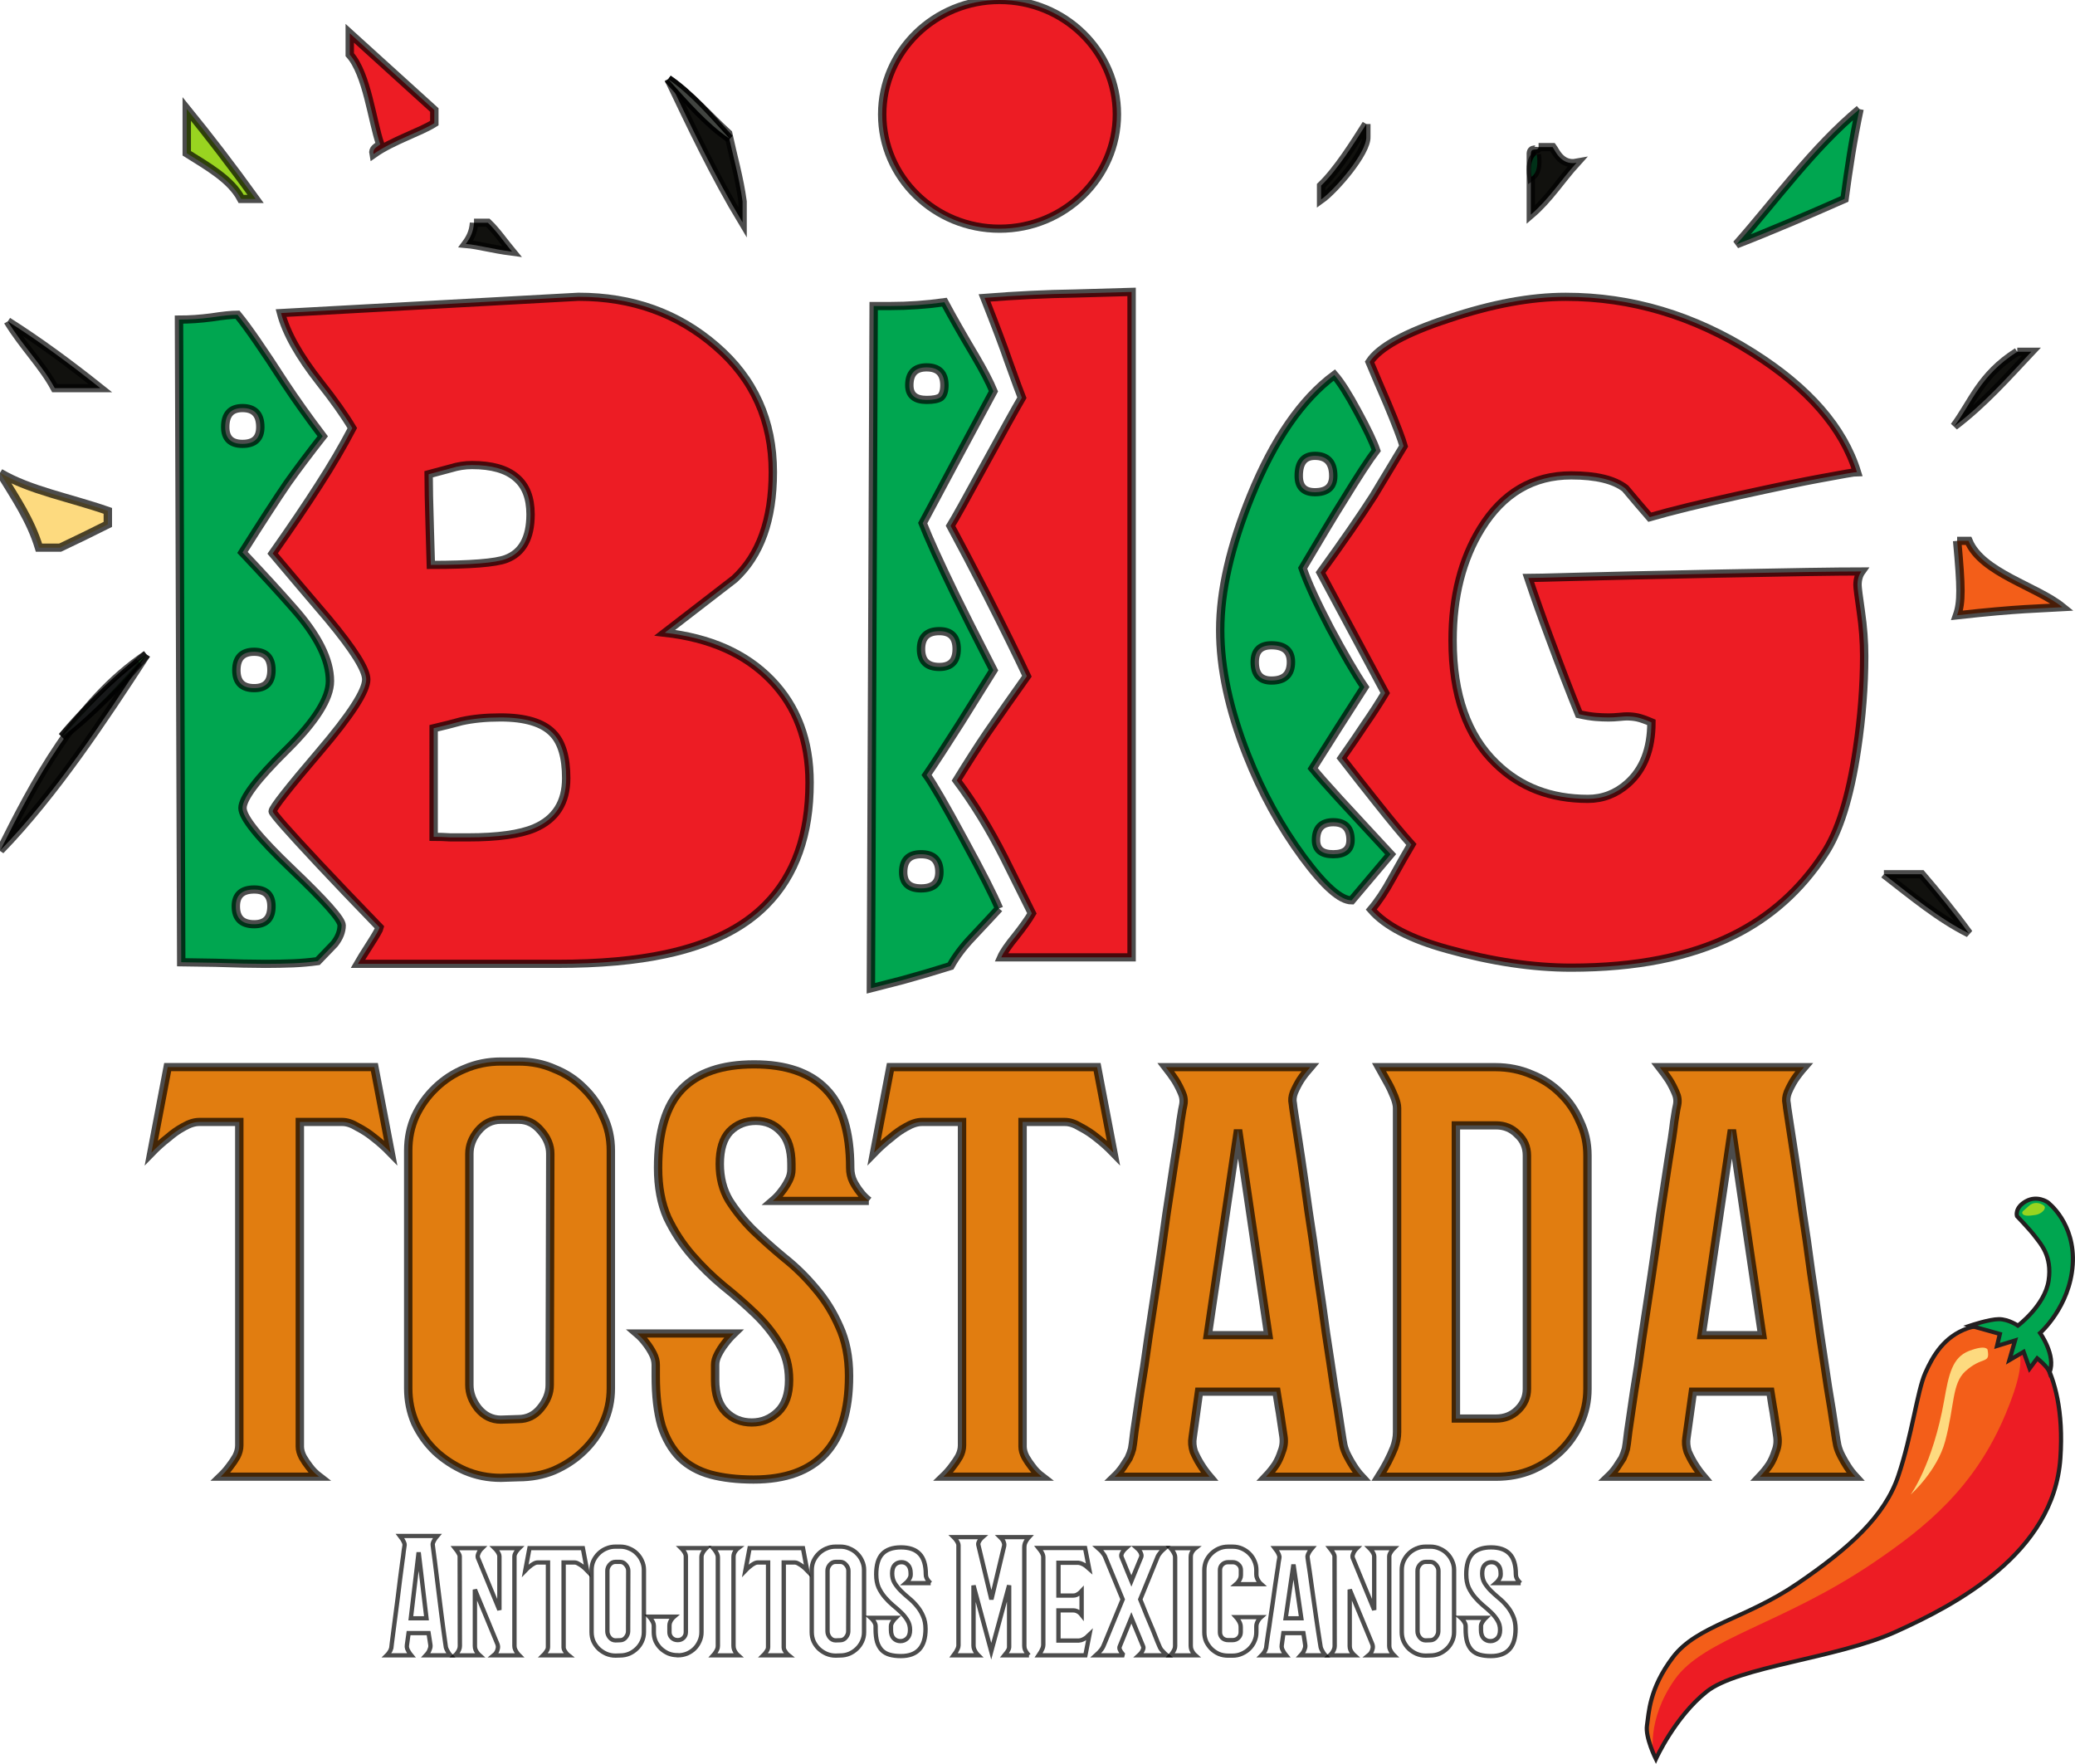 <?xml version="1.0" encoding="UTF-8" standalone="no"?>
<svg
   xmlns:dc="http://purl.org/dc/elements/1.1/"
   xmlns:cc="http://creativecommons.org/ns#"
   xmlns:rdf="http://www.w3.org/1999/02/22-rdf-syntax-ns#"
   xmlns:svg="http://www.w3.org/2000/svg"
   xmlns="http://www.w3.org/2000/svg"
   width="50mm"
   height="42.495mm"
   viewBox="0 0 50 42.495"
   version="1.1"
   id="svg966">
  <defs
     id="defs960">
    <clipPath
       clipPathUnits="userSpaceOnUse"
       id="clipPath402">
      <path
         d="m 563.158,610.943 c -2.854,-1.057 -4.225,-3.404 -5.202,-5.672 v 0 c -0.978,-2.268 -1.643,-7.902 -3.324,-13.025 v 0 c -1.682,-5.123 -6.024,-9.151 -12.438,-13.649 v 0 c -6.414,-4.499 -12.438,-5.32 -15.41,-9.348 v 0 c -2.971,-4.029 -2.971,-7.118 -3.207,-8.644 v 0 c -0.234,-1.525 1.095,-4.263 1.095,-4.263 v 0 c 0,0 2.347,5.319 6.259,8.527 v 0 c 3.911,3.207 16.057,4.21 23.348,7.587 v 0 c 7.433,3.441 19.556,9.935 20.378,22.02 v 0 c 0.822,12.085 -4.536,15.645 -4.536,15.645 v 0 c 0,0 -2.503,1.144 -4.959,1.144 v 0 c -0.691,0 -1.378,-0.091 -2.004,-0.322"
         id="path400" />
    </clipPath>
  </defs>
  <g
     id="layer1"
     transform="translate(-6.185,-36.144)">
    <g
       style="stroke:#000000;stroke-opacity:0.7;stroke-width:1.039;stroke-miterlimit:4;stroke-dasharray:none"
       id="g272"
       transform="matrix(0.195,0,0,-0.19,11.502,71.722)">
      <path
         d="m 0,0 c 0.432,0.425 0.815,0.875 1.151,1.348 0.287,0.378 0.551,0.78 0.791,1.206 0.24,0.473 0.361,0.946 0.361,1.419 v 41.01 h -4.964 c -0.577,0 -1.225,-0.212 -1.943,-0.638 C -5.276,43.966 -5.9,43.517 -6.476,42.996 -7.194,42.429 -7.89,41.79 -8.561,41.081 l 2.014,10.856 h 25.541 l 2.015,-10.856 c -0.672,0.709 -1.367,1.348 -2.087,1.915 -0.623,0.521 -1.295,0.97 -2.015,1.349 -0.671,0.426 -1.294,0.638 -1.87,0.638 H 9.784 V 3.83 C 9.784,3.405 9.905,2.955 10.145,2.482 10.384,2.057 10.648,1.655 10.936,1.276 11.272,0.803 11.68,0.377 12.159,0 Z"
         style="fill:#e17d10;fill-opacity:1;fill-rule:nonzero;stroke:#000000;stroke-opacity:0.7;stroke-width:1.039;stroke-miterlimit:4;stroke-dasharray:none"
         id="path274" />
    </g>
    <g
       style="stroke:#000000;stroke-opacity:0.7;stroke-width:1.039;stroke-miterlimit:4;stroke-dasharray:none"
       id="g276"
       transform="matrix(0.195,0,0,-0.19,19.445,63.944)">
      <path
         d="M 0,0 C 0,1.04 -0.384,2.01 -1.151,2.909 -1.918,3.855 -2.829,4.327 -3.886,4.327 H -6.115 C -7.219,4.327 -8.153,3.855 -8.921,2.909 -9.642,2.01 -10,1.04 -10,0 v -29.305 c 0,-1.04 0.358,-2.033 1.079,-2.979 0.768,-0.946 1.702,-1.419 2.806,-1.419 l 2.158,0.071 c 1.103,0 2.015,0.449 2.734,1.348 0.767,0.946 1.152,1.939 1.152,2.979 z m -3.886,11.707 c 1.584,0 3.047,-0.308 4.39,-0.923 C 1.895,10.217 3.094,9.412 4.102,8.372 5.156,7.332 5.972,6.125 6.548,4.753 7.171,3.429 7.482,1.986 7.482,0.425 V -29.73 c 0,-1.562 -0.311,-3.027 -0.934,-4.399 -0.576,-1.324 -1.392,-2.507 -2.446,-3.547 -1.055,-1.041 -2.279,-1.869 -3.669,-2.484 -1.344,-0.568 -2.807,-0.85 -4.39,-0.85 l -2.158,-0.072 c -1.583,0 -3.07,0.307 -4.461,0.922 -1.343,0.615 -2.542,1.419 -3.597,2.413 -1.056,1.04 -1.895,2.247 -2.518,3.618 -0.576,1.372 -0.864,2.837 -0.864,4.399 V 0.425 c 0,1.561 0.288,3.004 0.864,4.328 0.623,1.372 1.462,2.579 2.518,3.619 1.055,1.04 2.254,1.845 3.597,2.412 1.391,0.615 2.878,0.923 4.461,0.923 z"
         style="fill:#e17d10;fill-opacity:1;fill-rule:evenodd;stroke:#000000;stroke-opacity:0.7;stroke-width:1.039;stroke-miterlimit:4;stroke-dasharray:none"
         id="path278" />
    </g>
    <g
       style="stroke:#000000;stroke-opacity:0.7;stroke-width:1.039;stroke-miterlimit:4;stroke-dasharray:none"
       id="g280"
       transform="matrix(0.195,0,0,-0.19,27.121,65.077)">
      <path
         d="m 0,0 h -11.871 c 0.432,0.378 0.815,0.804 1.151,1.276 0.288,0.379 0.551,0.805 0.791,1.278 0.241,0.473 0.36,0.946 0.36,1.42 v 0.709 c 0,1.844 -0.432,3.216 -1.294,4.115 -0.817,0.898 -1.847,1.348 -3.094,1.348 -1.296,0 -2.375,-0.45 -3.237,-1.348 -0.817,-0.899 -1.225,-2.271 -1.225,-4.115 0,-1.75 0.384,-3.287 1.151,-4.613 0.817,-1.323 1.799,-2.577 2.951,-3.759 1.198,-1.183 2.494,-2.366 3.885,-3.548 1.391,-1.135 2.662,-2.412 3.813,-3.832 1.199,-1.419 2.182,-3.027 2.95,-4.825 0.815,-1.797 1.223,-3.902 1.223,-6.314 0,-8.751 -3.933,-13.125 -11.799,-13.125 -2.015,0 -3.79,0.212 -5.324,0.637 -1.488,0.426 -2.735,1.135 -3.742,2.129 -1.007,1.04 -1.775,2.388 -2.302,4.044 -0.48,1.703 -0.72,3.807 -0.72,6.315 v 1.419 c 0,0.473 -0.12,0.946 -0.359,1.418 -0.241,0.474 -0.504,0.9 -0.79,1.278 -0.336,0.473 -0.719,0.898 -1.153,1.278 h 11.943 c -0.431,-0.426 -0.815,-0.876 -1.151,-1.349 -0.287,-0.378 -0.552,-0.804 -0.791,-1.277 -0.24,-0.473 -0.36,-0.922 -0.36,-1.348 v -1.916 c 0,-1.797 0.431,-3.145 1.296,-4.044 0.862,-0.898 1.941,-1.349 3.237,-1.349 1.247,0 2.326,0.451 3.237,1.349 0.911,0.899 1.368,2.247 1.368,4.044 0,1.75 -0.408,3.288 -1.224,4.612 -0.768,1.324 -1.751,2.577 -2.949,3.76 -1.2,1.183 -2.519,2.366 -3.957,3.548 -1.391,1.183 -2.687,2.484 -3.885,3.903 -1.2,1.418 -2.207,3.003 -3.023,4.754 -0.767,1.797 -1.151,3.901 -1.151,6.314 0,4.588 0.983,7.923 2.95,10.004 1.966,2.081 4.941,3.123 8.921,3.123 3.934,0 6.884,-1.042 8.85,-3.123 2.014,-2.081 3.021,-5.416 3.021,-10.004 0,-0.615 0.121,-1.183 0.361,-1.702 0.24,-0.473 0.504,-0.9 0.791,-1.278 C -0.815,0.733 -0.432,0.332 0,0"
         style="fill:#e17d10;fill-opacity:1;fill-rule:nonzero;stroke:#000000;stroke-opacity:0.7;stroke-width:1.039;stroke-miterlimit:4;stroke-dasharray:none"
         id="path282" />
    </g>
    <g
       style="stroke:#000000;stroke-opacity:0.7;stroke-width:1.039;stroke-miterlimit:4;stroke-dasharray:none"
       id="g284"
       transform="matrix(0.195,0,0,-0.19,28.917,71.722)">
      <path
         d="m 0,0 c 0.433,0.425 0.815,0.875 1.151,1.348 0.288,0.378 0.551,0.78 0.792,1.206 0.24,0.473 0.361,0.946 0.361,1.419 v 41.01 h -4.965 c -0.576,0 -1.224,-0.212 -1.943,-0.638 -0.672,-0.379 -1.295,-0.828 -1.871,-1.349 -0.719,-0.567 -1.414,-1.206 -2.085,-1.915 l 2.014,10.856 h 25.541 l 2.014,-10.856 c -0.671,0.709 -1.366,1.348 -2.086,1.915 -0.624,0.521 -1.295,0.97 -2.015,1.349 -0.671,0.426 -1.295,0.638 -1.871,0.638 H 9.785 V 3.83 c 0,-0.425 0.12,-0.875 0.361,-1.348 C 10.385,2.057 10.649,1.655 10.937,1.276 11.272,0.803 11.68,0.377 12.16,0 Z"
         style="fill:#e17d10;fill-opacity:1;fill-rule:nonzero;stroke:#000000;stroke-opacity:0.7;stroke-width:1.039;stroke-miterlimit:4;stroke-dasharray:none"
         id="path286" />
    </g>
    <g
       style="stroke:#000000;stroke-opacity:0.7;stroke-width:1.039;stroke-miterlimit:4;stroke-dasharray:none"
       id="g288"
       transform="matrix(0.195,0,0,-0.19,36.747,68.312)">
      <path
         d="M 0,0 -3.741,26.04 -7.482,0 Z m -0.287,-17.95 c 0.479,0.519 0.887,1.04 1.223,1.559 0.288,0.474 0.528,1.018 0.719,1.634 0.241,0.614 0.312,1.252 0.216,1.914 -0.096,0.663 -0.192,1.324 -0.288,1.987 -0.096,0.709 -0.191,1.324 -0.287,1.845 -0.097,0.615 -0.192,1.23 -0.288,1.845 h -9.57 l -0.792,-5.818 c -0.094,-0.568 -0.046,-1.159 0.145,-1.773 0.24,-0.569 0.504,-1.089 0.791,-1.562 0.336,-0.567 0.721,-1.112 1.151,-1.631 h -11.726 c 0.384,0.377 0.72,0.779 1.008,1.205 0.239,0.378 0.479,0.758 0.718,1.135 0.193,0.425 0.335,0.828 0.432,1.206 0.047,0.19 0.144,0.923 0.287,2.2 0.192,1.324 0.432,3.003 0.72,5.038 0.336,2.034 0.672,4.328 1.008,6.882 0.382,2.555 0.767,5.156 1.15,7.805 0.385,2.649 0.743,5.251 1.079,7.805 0.385,2.554 0.721,4.824 1.008,6.811 0.336,2.034 0.575,3.69 0.719,4.967 0.192,1.278 0.312,1.987 0.36,2.128 0.096,0.521 0.025,1.041 -0.216,1.562 -0.239,0.567 -0.504,1.088 -0.792,1.561 -0.336,0.52 -0.718,1.064 -1.15,1.632 H 5.181 C 4.701,33.419 4.293,32.875 3.957,32.355 3.669,31.882 3.406,31.361 3.167,30.794 2.975,30.273 2.926,29.8 3.022,29.375 c 0,-0.095 0.096,-0.781 0.289,-2.059 0.19,-1.229 0.431,-2.837 0.718,-4.824 0.288,-1.987 0.6,-4.233 0.936,-6.741 0.384,-2.507 0.743,-5.084 1.079,-7.733 0.385,-2.601 0.743,-5.179 1.079,-7.734 0.385,-2.555 0.719,-4.848 1.008,-6.883 0.335,-2.033 0.599,-3.736 0.791,-5.108 0.191,-1.325 0.311,-2.082 0.359,-2.27 0.097,-0.427 0.264,-0.876 0.504,-1.349 0.239,-0.473 0.48,-0.899 0.72,-1.277 0.287,-0.473 0.623,-0.922 1.008,-1.347 z"
         style="fill:#e17d10;fill-opacity:1;fill-rule:evenodd;stroke:#000000;stroke-opacity:0.7;stroke-width:1.039;stroke-miterlimit:4;stroke-dasharray:none"
         id="path290" />
    </g>
    <g
       style="stroke:#000000;stroke-opacity:0.7;stroke-width:1.039;stroke-miterlimit:4;stroke-dasharray:none"
       id="g292"
       transform="matrix(0.195,0,0,-0.19,42.978,63.985)">
      <path
         d="m 0,0 c 0,1.088 -0.385,1.987 -1.151,2.697 -0.72,0.757 -1.608,1.135 -2.662,1.135 h -4.965 v -37.18 h 4.965 c 1.054,0 1.942,0.355 2.662,1.065 0.766,0.757 1.151,1.655 1.151,2.697 z m -16.045,6.032 c 0,0.378 -0.12,0.875 -0.36,1.489 -0.24,0.616 -0.503,1.183 -0.79,1.704 -0.336,0.614 -0.697,1.276 -1.079,1.986 h 14.388 c 1.582,0 3.071,-0.307 4.461,-0.922 C 1.966,9.721 3.165,8.917 4.173,7.876 5.18,6.883 5.971,5.7 6.546,4.329 7.17,3.004 7.481,1.562 7.481,0 v -29.586 c 0,-1.561 -0.311,-3.029 -0.935,-4.4 -0.575,-1.325 -1.366,-2.483 -2.373,-3.476 -1.008,-0.994 -2.207,-1.798 -3.598,-2.413 -1.343,-0.567 -2.805,-0.851 -4.388,-0.851 h -14.461 c 0.382,0.614 0.743,1.253 1.079,1.915 0.287,0.568 0.55,1.159 0.79,1.773 0.24,0.663 0.36,1.326 0.36,1.987 z"
         style="fill:#e17d10;fill-opacity:1;fill-rule:evenodd;stroke:#000000;stroke-opacity:0.7;stroke-width:1.039;stroke-miterlimit:4;stroke-dasharray:none"
         id="path294" />
    </g>
    <g
       style="stroke:#000000;stroke-opacity:0.7;stroke-width:1.039;stroke-miterlimit:4;stroke-dasharray:none"
       id="g296"
       transform="matrix(0.195,0,0,-0.19,48.647,68.312)">
      <path
         d="M 0,0 -3.741,26.04 -7.483,0 Z m -0.288,-17.95 c 0.48,0.519 0.887,1.04 1.224,1.559 0.287,0.474 0.527,1.018 0.718,1.634 0.241,0.614 0.312,1.252 0.216,1.914 -0.095,0.663 -0.191,1.324 -0.287,1.987 -0.097,0.709 -0.192,1.324 -0.288,1.845 -0.097,0.615 -0.192,1.23 -0.287,1.845 h -9.571 l -0.791,-5.818 c -0.095,-0.568 -0.047,-1.159 0.144,-1.773 0.24,-0.569 0.504,-1.089 0.791,-1.562 0.337,-0.567 0.721,-1.112 1.152,-1.631 h -11.727 c 0.385,0.377 0.721,0.779 1.008,1.205 0.239,0.378 0.479,0.758 0.719,1.135 0.192,0.425 0.334,0.828 0.431,1.206 0.048,0.19 0.145,0.923 0.288,2.2 0.192,1.324 0.432,3.003 0.719,5.038 0.336,2.034 0.672,4.328 1.008,6.882 0.383,2.555 0.767,5.156 1.15,7.805 0.385,2.649 0.744,5.251 1.08,7.805 0.384,2.554 0.72,4.824 1.008,6.811 0.336,2.034 0.574,3.69 0.719,4.967 0.192,1.278 0.311,1.987 0.359,2.128 0.096,0.521 0.025,1.041 -0.216,1.562 -0.239,0.567 -0.504,1.088 -0.792,1.561 -0.335,0.52 -0.718,1.064 -1.15,1.632 H 5.181 C 4.7,33.419 4.292,32.875 3.956,32.355 3.669,31.882 3.405,31.361 3.166,30.794 2.974,30.273 2.926,29.8 3.022,29.375 3.022,29.28 3.117,28.594 3.31,27.316 3.501,26.087 3.741,24.479 4.029,22.492 4.316,20.505 4.628,18.259 4.964,15.751 5.349,13.244 5.707,10.667 6.044,8.018 6.428,5.417 6.786,2.839 7.123,0.284 7.507,-2.271 7.842,-4.564 8.13,-6.599 c 0.335,-2.033 0.599,-3.736 0.791,-5.108 0.191,-1.325 0.311,-2.082 0.36,-2.27 0.097,-0.427 0.264,-0.876 0.504,-1.349 0.239,-0.473 0.48,-0.899 0.719,-1.277 0.288,-0.473 0.624,-0.922 1.008,-1.347 z"
         style="fill:#e17d10;fill-opacity:1;fill-rule:evenodd;stroke:#000000;stroke-opacity:0.7;stroke-width:1.039;stroke-miterlimit:4;stroke-dasharray:none"
         id="path298" />
    </g>
    <g
       transform="matrix(1.115,0,0,1.115,-4.93,-8.407)"
       id="g1651">
      <g
         transform="matrix(0.195,0,0,-0.19,19.185,74.924)"
         id="g300"
         style="fill:#000000;fill-opacity:0;stroke:#000000;stroke-width:0.483;stroke-miterlimit:4;stroke-dasharray:none;stroke-opacity:0.7">
        <path
           id="path302"
           style="fill:#000000;fill-opacity:0;fill-rule:evenodd;stroke:#000000;stroke-width:0.483;stroke-miterlimit:4;stroke-dasharray:none;stroke-opacity:0.7"
           d="M 0,0 -0.866,7.497 -1.732,0 Z m -0.066,-4.215 c 0.111,0.122 0.205,0.244 0.283,0.366 0.066,0.111 0.122,0.239 0.166,0.383 0.055,0.145 0.072,0.294 0.051,0.45 C 0.411,-2.86 0.389,-2.705 0.366,-2.549 0.344,-2.383 0.322,-2.238 0.3,-2.116 0.277,-1.972 0.256,-1.828 0.233,-1.683 h -2.215 l -0.184,-1.366 c -0.022,-0.134 -0.011,-0.272 0.033,-0.417 0.056,-0.133 0.117,-0.255 0.184,-0.366 0.078,-0.133 0.166,-0.261 0.266,-0.383 h -2.715 c 0.088,0.088 0.167,0.183 0.233,0.283 0.056,0.089 0.111,0.178 0.167,0.266 0.044,0.1 0.077,0.195 0.1,0.283 0.01,0.045 0.033,0.239 0.066,0.584 0.044,0.344 0.1,0.788 0.167,1.332 0.077,0.545 0.155,1.155 0.233,1.833 0.088,0.689 0.178,1.388 0.266,2.099 0.09,0.711 0.173,1.406 0.25,2.083 0.089,0.678 0.167,1.283 0.233,1.816 0.079,0.545 0.134,0.983 0.167,1.316 0.044,0.345 0.073,0.533 0.083,0.567 0.023,0.122 0.006,0.245 -0.049,0.366 C -2.538,8.747 -2.6,8.869 -2.666,8.98 -2.744,9.102 -2.832,9.23 -2.933,9.363 H 1.199 C 1.088,9.23 0.994,9.102 0.916,8.98 0.85,8.869 0.789,8.747 0.733,8.613 0.688,8.492 0.678,8.38 0.7,8.28 0.7,8.258 0.722,8.081 0.767,7.747 0.811,7.414 0.866,6.98 0.933,6.448 1,5.925 1.072,5.326 1.149,4.648 1.238,3.971 1.321,3.276 1.399,2.565 1.488,1.866 1.571,1.177 1.649,0.5 1.738,-0.178 1.816,-0.789 1.883,-1.333 1.96,-1.877 2.021,-2.327 2.066,-2.683 2.11,-3.038 2.138,-3.238 2.149,-3.282 2.172,-3.383 2.21,-3.488 2.266,-3.599 2.321,-3.71 2.377,-3.81 2.433,-3.899 2.499,-4.01 2.577,-4.116 2.666,-4.215 Z" />
      </g>
      <g
         transform="matrix(0.195,0,0,-0.19,21.19,73.408)"
         id="g304"
         style="fill:#000000;fill-opacity:0;stroke:#000000;stroke-width:0.483;stroke-miterlimit:4;stroke-dasharray:none;stroke-opacity:0.7">
        <path
           id="path306"
           style="fill:#000000;fill-opacity:0;fill-rule:nonzero;stroke:#000000;stroke-width:0.483;stroke-miterlimit:4;stroke-dasharray:none;stroke-opacity:0.7"
           d="m 0,0 c -0.1,-0.1 -0.188,-0.206 -0.266,-0.316 -0.067,-0.09 -0.128,-0.19 -0.183,-0.301 -0.056,-0.111 -0.084,-0.216 -0.084,-0.316 V -11.13 c 0,-0.144 0.028,-0.277 0.084,-0.4 0.055,-0.122 0.116,-0.233 0.183,-0.333 0.078,-0.122 0.166,-0.233 0.266,-0.333 h -2.832 c 0.122,0.1 0.223,0.217 0.3,0.35 0.066,0.111 0.117,0.244 0.15,0.4 0.044,0.167 0.033,0.344 -0.033,0.533 l -2.5,6.198 v -6.431 c 0,-0.156 0.028,-0.3 0.084,-0.434 0.056,-0.122 0.116,-0.227 0.184,-0.316 0.077,-0.111 0.166,-0.211 0.265,-0.3 h -2.731 c 0.099,0.089 0.188,0.194 0.265,0.317 0.068,0.1 0.128,0.211 0.184,0.333 0.056,0.133 0.083,0.272 0.083,0.416 l -0.017,10.197 c 0,0.078 -0.027,0.166 -0.083,0.266 -0.055,0.111 -0.116,0.217 -0.183,0.317 -0.077,0.122 -0.161,0.239 -0.249,0.35 h 2.998 C -4.226,-0.111 -4.32,-0.228 -4.398,-0.35 -4.465,-0.461 -4.521,-0.583 -4.564,-0.717 -4.609,-0.839 -4.615,-0.966 -4.581,-1.1 l 2.383,-5.931 v 6.098 c 0,0.1 -0.029,0.205 -0.084,0.316 -0.056,0.111 -0.116,0.211 -0.184,0.301 C -2.543,-0.206 -2.632,-0.1 -2.732,0 Z" />
      </g>
      <g
         transform="matrix(0.195,0,0,-0.19,21.707,75.725)"
         id="g308"
         style="fill:#000000;fill-opacity:0;stroke:#000000;stroke-width:0.483;stroke-miterlimit:4;stroke-dasharray:none;stroke-opacity:0.7">
        <path
           id="path310"
           style="fill:#000000;fill-opacity:0;fill-rule:nonzero;stroke:#000000;stroke-width:0.483;stroke-miterlimit:4;stroke-dasharray:none;stroke-opacity:0.7"
           d="M 0,0 C 0.101,0.1 0.188,0.205 0.267,0.316 0.333,0.405 0.395,0.5 0.45,0.6 0.505,0.71 0.533,0.822 0.533,0.933 v 9.63 h -1.149 c -0.134,0 -0.283,-0.05 -0.45,-0.15 -0.156,-0.089 -0.3,-0.195 -0.433,-0.317 -0.167,-0.133 -0.328,-0.283 -0.483,-0.45 l 0.465,2.55 h 5.915 l 0.467,-2.55 c -0.155,0.167 -0.316,0.317 -0.483,0.45 -0.145,0.122 -0.3,0.228 -0.467,0.317 -0.155,0.1 -0.3,0.15 -0.434,0.15 H 2.266 V 0.899 C 2.266,0.8 2.294,0.694 2.35,0.583 2.404,0.483 2.466,0.389 2.532,0.3 2.61,0.188 2.705,0.088 2.815,0 Z" />
      </g>
      <g
         transform="matrix(0.195,0,0,-0.19,23.546,73.898)"
         id="g312"
         style="fill:#000000;fill-opacity:0;stroke:#000000;stroke-width:0.483;stroke-miterlimit:4;stroke-dasharray:none;stroke-opacity:0.7">
        <path
           id="path314"
           style="fill:#000000;fill-opacity:0;fill-rule:evenodd;stroke:#000000;stroke-width:0.483;stroke-miterlimit:4;stroke-dasharray:none;stroke-opacity:0.7"
           d="M 0,0 C 0,0.245 -0.089,0.472 -0.267,0.683 -0.444,0.905 -0.655,1.016 -0.899,1.016 H -1.416 C -1.671,1.016 -1.888,0.905 -2.065,0.683 -2.232,0.472 -2.315,0.245 -2.315,0 v -6.881 c 0,-0.244 0.083,-0.478 0.25,-0.7 0.177,-0.222 0.394,-0.333 0.649,-0.333 l 0.5,0.017 c 0.256,0 0.467,0.105 0.633,0.316 0.178,0.222 0.266,0.456 0.266,0.7 z m -0.899,2.749 c 0.366,0 0.705,-0.072 1.016,-0.217 C 0.438,2.399 0.717,2.21 0.95,1.966 1.194,1.722 1.384,1.438 1.517,1.116 1.661,0.805 1.733,0.466 1.733,0.1 V -6.981 C 1.733,-7.348 1.661,-7.692 1.517,-8.014 1.384,-8.325 1.194,-8.603 0.95,-8.847 0.706,-9.091 0.423,-9.286 0.101,-9.43 -0.211,-9.563 -0.55,-9.63 -0.916,-9.63 l -0.5,-0.016 c -0.366,0 -0.711,0.071 -1.033,0.216 -0.311,0.144 -0.588,0.333 -0.833,0.566 -0.244,0.245 -0.439,0.528 -0.583,0.85 -0.133,0.322 -0.199,0.666 -0.199,1.033 V 0.1 c 0,0.366 0.066,0.705 0.199,1.016 0.144,0.322 0.339,0.606 0.583,0.85 0.245,0.244 0.522,0.433 0.833,0.566 0.322,0.145 0.667,0.217 1.033,0.217 z" />
      </g>
      <g
         transform="matrix(0.195,0,0,-0.19,24.537,74.889)"
         id="g316"
         style="fill:#000000;fill-opacity:0;stroke:#000000;stroke-width:0.483;stroke-miterlimit:4;stroke-dasharray:none;stroke-opacity:0.7">
        <path
           id="path318"
           style="fill:#000000;fill-opacity:0;fill-rule:nonzero;stroke:#000000;stroke-width:0.483;stroke-miterlimit:4;stroke-dasharray:none;stroke-opacity:0.7"
           d="m 0,0 c -0.101,-0.089 -0.189,-0.189 -0.267,-0.3 -0.067,-0.089 -0.128,-0.2 -0.183,-0.333 -0.045,-0.122 -0.067,-0.256 -0.067,-0.4 v -0.734 c 0,-0.244 0.083,-0.455 0.25,-0.632 0.178,-0.178 0.394,-0.267 0.65,-0.267 h 0.033 c 0.245,0 0.45,0.083 0.616,0.25 0.178,0.178 0.267,0.395 0.267,0.649 v 8.631 c 0,0.111 -0.028,0.222 -0.083,0.333 -0.056,0.111 -0.117,0.211 -0.184,0.3 -0.077,0.111 -0.16,0.211 -0.25,0.3 H 3.565 C 3.465,7.697 3.376,7.592 3.299,7.481 3.231,7.392 3.171,7.286 3.115,7.164 3.06,7.042 3.032,6.925 3.032,6.814 V -1.767 C 3.032,-2.133 2.96,-2.477 2.815,-2.799 2.682,-3.11 2.499,-3.388 2.266,-3.632 2.032,-3.865 1.755,-4.054 1.433,-4.199 1.11,-4.332 0.767,-4.398 0.399,-4.398 l -0.016,0.016 c -0.366,0 -0.711,0.067 -1.033,0.2 -0.311,0.144 -0.589,0.333 -0.833,0.567 -0.234,0.233 -0.422,0.505 -0.567,0.816 -0.133,0.322 -0.199,0.666 -0.199,1.032 v 0.717 c 0,0.133 -0.028,0.261 -0.083,0.383 -0.057,0.123 -0.117,0.233 -0.184,0.334 C -2.594,-0.211 -2.677,-0.1 -2.766,0 Z" />
      </g>
      <g
         transform="matrix(0.195,0,0,-0.19,25.921,73.408)"
         id="g320"
         style="fill:#000000;fill-opacity:0;stroke:#000000;stroke-width:0.483;stroke-miterlimit:4;stroke-dasharray:none;stroke-opacity:0.7">
        <path
           id="path322"
           style="fill:#000000;fill-opacity:0;fill-rule:nonzero;stroke:#000000;stroke-width:0.483;stroke-miterlimit:4;stroke-dasharray:none;stroke-opacity:0.7"
           d="M 0,0 C -0.1,-0.078 -0.188,-0.172 -0.267,-0.283 -0.333,-0.373 -0.395,-0.478 -0.449,-0.6 -0.494,-0.722 -0.516,-0.855 -0.516,-1 v -10.096 c 0,-0.156 0.022,-0.3 0.067,-0.434 0.054,-0.133 0.116,-0.249 0.182,-0.349 0.079,-0.123 0.167,-0.228 0.267,-0.317 h -2.766 c 0.089,0.1 0.172,0.211 0.25,0.333 0.068,0.1 0.128,0.211 0.184,0.333 0.056,0.123 0.083,0.256 0.083,0.4 v 10.097 c 0,0.122 -0.027,0.244 -0.083,0.366 -0.056,0.123 -0.116,0.234 -0.184,0.334 C -2.594,-0.211 -2.677,-0.1 -2.766,0 Z" />
      </g>
      <g
         transform="matrix(0.195,0,0,-0.19,26.464,75.725)"
         id="g324"
         style="fill:#000000;fill-opacity:0;stroke:#000000;stroke-width:0.483;stroke-miterlimit:4;stroke-dasharray:none;stroke-opacity:0.7">
        <path
           id="path326"
           style="fill:#000000;fill-opacity:0;fill-rule:nonzero;stroke:#000000;stroke-width:0.483;stroke-miterlimit:4;stroke-dasharray:none;stroke-opacity:0.7"
           d="M 0,0 C 0.101,0.1 0.189,0.205 0.267,0.316 0.334,0.405 0.395,0.5 0.45,0.6 0.506,0.71 0.533,0.822 0.533,0.933 v 9.63 h -1.149 c -0.133,0 -0.283,-0.05 -0.449,-0.15 -0.157,-0.089 -0.301,-0.195 -0.434,-0.317 -0.167,-0.133 -0.327,-0.283 -0.482,-0.45 l 0.465,2.55 h 5.914 l 0.467,-2.55 c -0.155,0.167 -0.316,0.317 -0.483,0.45 -0.145,0.122 -0.3,0.228 -0.466,0.317 -0.155,0.1 -0.3,0.15 -0.434,0.15 H 2.267 V 0.899 C 2.267,0.8 2.294,0.694 2.35,0.583 2.405,0.483 2.466,0.389 2.533,0.3 2.61,0.188 2.705,0.088 2.815,0 Z" />
      </g>
      <g
         transform="matrix(0.195,0,0,-0.19,28.304,73.898)"
         id="g328"
         style="fill:#000000;fill-opacity:0;stroke:#000000;stroke-width:0.483;stroke-miterlimit:4;stroke-dasharray:none;stroke-opacity:0.7">
        <path
           id="path330"
           style="fill:#000000;fill-opacity:0;fill-rule:evenodd;stroke:#000000;stroke-width:0.483;stroke-miterlimit:4;stroke-dasharray:none;stroke-opacity:0.7"
           d="M 0,0 C 0,0.245 -0.089,0.472 -0.267,0.683 -0.444,0.905 -0.656,1.016 -0.9,1.016 h -0.516 c -0.256,0 -0.473,-0.111 -0.65,-0.333 C -2.233,0.472 -2.316,0.245 -2.316,0 v -6.881 c 0,-0.244 0.083,-0.478 0.25,-0.7 0.177,-0.222 0.394,-0.333 0.65,-0.333 l 0.499,0.017 c 0.256,0 0.467,0.105 0.634,0.316 0.178,0.222 0.265,0.456 0.265,0.7 z m -0.9,2.749 c 0.367,0 0.706,-0.072 1.016,-0.217 C 0.438,2.399 0.716,2.21 0.949,1.966 1.193,1.722 1.383,1.438 1.516,1.116 1.66,0.805 1.732,0.466 1.732,0.1 V -6.981 C 1.732,-7.348 1.66,-7.692 1.516,-8.014 1.383,-8.325 1.193,-8.603 0.949,-8.847 0.705,-9.091 0.422,-9.286 0.1,-9.43 c -0.311,-0.133 -0.651,-0.2 -1.017,-0.2 l -0.499,-0.016 c -0.367,0 -0.711,0.071 -1.033,0.216 -0.312,0.144 -0.589,0.333 -0.833,0.566 -0.245,0.245 -0.44,0.528 -0.583,0.85 -0.134,0.322 -0.2,0.666 -0.2,1.033 V 0.1 c 0,0.366 0.066,0.705 0.2,1.016 0.143,0.322 0.338,0.606 0.583,0.85 0.244,0.244 0.521,0.433 0.833,0.566 0.322,0.145 0.666,0.217 1.033,0.217 z" />
      </g>
      <g
         transform="matrix(0.195,0,0,-0.19,30.081,74.164)"
         id="g332"
         style="fill:#000000;fill-opacity:0;stroke:#000000;stroke-width:0.483;stroke-miterlimit:4;stroke-dasharray:none;stroke-opacity:0.7">
        <path
           id="path334"
           style="fill:#000000;fill-opacity:0;fill-rule:nonzero;stroke:#000000;stroke-width:0.483;stroke-miterlimit:4;stroke-dasharray:none;stroke-opacity:0.7"
           d="m 0,0 h -2.75 c 0.101,0.088 0.189,0.188 0.268,0.299 0.066,0.09 0.127,0.189 0.182,0.301 0.056,0.11 0.083,0.222 0.083,0.333 V 1.1 c 0,0.433 -0.099,0.755 -0.299,0.966 -0.189,0.211 -0.427,0.316 -0.716,0.316 -0.3,0 -0.55,-0.105 -0.75,-0.316 C -4.171,1.855 -4.266,1.533 -4.266,1.1 c 0,-0.412 0.089,-0.772 0.267,-1.083 0.188,-0.312 0.417,-0.606 0.684,-0.884 0.277,-0.278 0.577,-0.555 0.899,-0.833 0.322,-0.266 0.616,-0.566 0.883,-0.9 0.277,-0.333 0.506,-0.71 0.683,-1.132 0.189,-0.423 0.284,-0.916 0.284,-1.483 0,-2.055 -0.912,-3.082 -2.733,-3.082 -0.467,0 -0.878,0.05 -1.233,0.15 -0.345,0.1 -0.633,0.266 -0.866,0.5 -0.234,0.244 -0.412,0.561 -0.534,0.949 -0.111,0.4 -0.167,0.894 -0.167,1.483 v 0.333 c 0,0.111 -0.027,0.222 -0.083,0.333 -0.055,0.111 -0.116,0.212 -0.182,0.3 -0.078,0.111 -0.167,0.211 -0.267,0.3 h 2.766 c -0.101,-0.1 -0.19,-0.206 -0.267,-0.317 -0.067,-0.088 -0.128,-0.188 -0.183,-0.299 -0.056,-0.111 -0.083,-0.217 -0.083,-0.317 v -0.45 c 0,-0.422 0.099,-0.738 0.299,-0.949 0.2,-0.211 0.45,-0.317 0.75,-0.317 0.288,0 0.538,0.106 0.749,0.317 0.211,0.211 0.317,0.527 0.317,0.949 0,0.411 -0.094,0.772 -0.283,1.083 -0.178,0.311 -0.406,0.605 -0.683,0.883 -0.277,0.278 -0.583,0.555 -0.916,0.833 -0.322,0.278 -0.622,0.583 -0.9,0.917 -0.278,0.333 -0.511,0.705 -0.7,1.116 -0.178,0.422 -0.266,0.916 -0.266,1.482 0,1.078 0.227,1.861 0.682,2.35 0.456,0.488 1.145,0.733 2.067,0.733 0.911,0 1.594,-0.245 2.049,-0.733 0.466,-0.489 0.7,-1.272 0.7,-2.35 0,-0.144 0.027,-0.277 0.083,-0.399 0.055,-0.111 0.117,-0.211 0.183,-0.3 C -0.189,0.172 -0.101,0.078 0,0" />
      </g>
      <g
         transform="matrix(0.195,0,0,-0.19,32.206,75.725)"
         id="g336"
         style="fill:#000000;fill-opacity:0;stroke:#000000;stroke-width:0.483;stroke-miterlimit:4;stroke-dasharray:none;stroke-opacity:0.7">
        <path
           id="path338"
           style="fill:#000000;fill-opacity:0;fill-rule:nonzero;stroke:#000000;stroke-width:0.483;stroke-miterlimit:4;stroke-dasharray:none;stroke-opacity:0.7"
           d="m 0,0 h -2.716 c 0.089,0.111 0.173,0.222 0.25,0.333 0.067,0.089 0.128,0.189 0.184,0.3 0.055,0.111 0.083,0.211 0.083,0.3 V 7.964 L -4.182,0.467 -6.147,7.947 V 1.116 c 0,-0.156 0.027,-0.3 0.083,-0.433 0.055,-0.134 0.117,-0.25 0.183,-0.35 C -5.804,0.211 -5.715,0.1 -5.614,0 h -2.733 c 0.1,0.133 0.189,0.267 0.267,0.399 0.066,0.123 0.128,0.245 0.183,0.367 0.055,0.133 0.084,0.256 0.084,0.367 v 11.396 c 0,0.089 -0.029,0.189 -0.084,0.3 -0.055,0.111 -0.117,0.211 -0.183,0.3 -0.078,0.111 -0.167,0.216 -0.267,0.316 h 3.199 c -0.1,-0.089 -0.189,-0.189 -0.267,-0.299 -0.066,-0.09 -0.122,-0.189 -0.166,-0.301 -0.045,-0.111 -0.05,-0.227 -0.017,-0.349 l 1.433,-6.132 1.416,6.098 c 0.022,0.122 0.011,0.239 -0.033,0.351 -0.033,0.121 -0.083,0.227 -0.15,0.316 -0.078,0.111 -0.167,0.216 -0.267,0.316 H 0 C -0.1,13.334 -0.188,13.217 -0.267,13.095 -0.333,12.984 -0.395,12.862 -0.45,12.729 -0.494,12.596 -0.517,12.451 -0.517,12.296 V 1.083 C -0.517,0.938 -0.494,0.8 -0.45,0.666 -0.395,0.544 -0.333,0.433 -0.267,0.333 -0.188,0.211 -0.1,0.1 0,0" />
      </g>
      <g
         transform="matrix(0.195,0,0,-0.19,33.285,75.405)"
         id="g340"
         style="fill:#000000;fill-opacity:0;stroke:#000000;stroke-width:0.483;stroke-miterlimit:4;stroke-dasharray:none;stroke-opacity:0.7">
        <path
           id="path342"
           style="fill:#000000;fill-opacity:0;fill-rule:nonzero;stroke:#000000;stroke-width:0.483;stroke-miterlimit:4;stroke-dasharray:none;stroke-opacity:0.7"
           d="m 0,0 c 0.155,0.011 0.3,0.05 0.434,0.116 0.144,0.068 0.272,0.145 0.382,0.234 0.122,0.1 0.24,0.205 0.35,0.316 l -0.45,-2.349 h -5.181 c 0.089,0.134 0.172,0.267 0.25,0.4 0.067,0.122 0.128,0.25 0.183,0.384 0.055,0.144 0.084,0.282 0.084,0.416 v 9.98 c 0,0.11 -0.029,0.227 -0.084,0.35 -0.055,0.122 -0.116,0.233 -0.183,0.333 -0.078,0.122 -0.161,0.238 -0.25,0.349 H 0.684 L 1.133,8.164 C 1.011,8.275 0.889,8.38 0.767,8.48 0.655,8.569 0.527,8.647 0.383,8.713 0.25,8.78 0.105,8.825 -0.05,8.847 H -0.1 -2.266 V 5.115 h 1.617 0.016 c 0.122,0 0.238,0.022 0.35,0.067 0.111,0.055 0.211,0.116 0.3,0.183 0.1,0.077 0.194,0.166 0.283,0.266 V 2.916 C 0.233,3.004 0.155,3.088 0.066,3.166 -0.011,3.232 -0.111,3.293 -0.233,3.349 -0.345,3.404 -0.478,3.432 -0.633,3.432 H -2.266 V 0 Z" />
      </g>
      <g
         transform="matrix(0.195,0,0,-0.19,34.578,75.725)"
         id="g344"
         style="fill:#000000;fill-opacity:0;stroke:#000000;stroke-width:0.483;stroke-miterlimit:4;stroke-dasharray:none;stroke-opacity:0.7">
        <path
           id="path346"
           style="fill:#000000;fill-opacity:0;fill-rule:nonzero;stroke:#000000;stroke-width:0.483;stroke-miterlimit:4;stroke-dasharray:none;stroke-opacity:0.7"
           d="m 0,0 c 0.012,0.011 0.05,0.05 0.117,0.116 0.077,0.078 0.15,0.167 0.217,0.267 0.066,0.1 0.116,0.205 0.149,0.317 0.044,0.122 0.044,0.233 0,0.333 L -0.816,4.265 -2.1,1.033 C -2.144,0.933 -2.149,0.822 -2.115,0.7 -2.071,0.588 -2.016,0.483 -1.949,0.383 -1.883,0.283 -1.815,0.194 -1.749,0.116 -1.683,0.05 -1.638,0.011 -1.616,0 h -3.132 c 0.111,0.1 0.222,0.211 0.333,0.333 0.089,0.1 0.178,0.205 0.267,0.316 0.088,0.122 0.161,0.245 0.216,0.367 0.023,0.056 0.1,0.244 0.234,0.567 0.133,0.333 0.3,0.75 0.5,1.25 0.199,0.499 0.422,1.054 0.666,1.665 0.244,0.611 0.494,1.233 0.75,1.866 l -1.933,4.815 -0.016,0.05 c -0.057,0.122 -0.128,0.239 -0.217,0.35 -0.078,0.122 -0.161,0.228 -0.25,0.317 -0.112,0.111 -0.223,0.216 -0.334,0.316 h 3.133 c -0.122,-0.111 -0.228,-0.227 -0.317,-0.35 -0.078,-0.099 -0.138,-0.211 -0.183,-0.333 -0.044,-0.122 -0.044,-0.244 0,-0.366 0.088,-0.234 0.194,-0.495 0.316,-0.784 0.101,-0.244 0.212,-0.527 0.334,-0.849 0.133,-0.322 0.277,-0.678 0.433,-1.066 0.311,0.788 0.566,1.427 0.766,1.915 0.122,0.289 0.228,0.55 0.317,0.784 0.045,0.122 0.045,0.244 0,0.366 -0.034,0.122 -0.089,0.234 -0.166,0.333 -0.089,0.123 -0.195,0.239 -0.318,0.35 H 2.916 C 2.805,12.112 2.693,12.007 2.583,11.896 2.494,11.807 2.405,11.701 2.316,11.579 2.228,11.468 2.155,11.351 2.1,11.229 L 2.083,11.179 0.167,6.364 C 0.411,5.731 0.655,5.109 0.899,4.498 1.155,3.887 1.383,3.332 1.583,2.833 1.783,2.333 1.944,1.916 2.065,1.583 2.199,1.26 2.277,1.072 2.3,1.016 2.344,0.894 2.41,0.771 2.499,0.649 2.6,0.538 2.693,0.433 2.782,0.333 2.894,0.211 3.01,0.1 3.132,0 Z" />
      </g>
      <g
         transform="matrix(0.195,0,0,-0.19,35.803,73.408)"
         id="g348"
         style="fill:#000000;fill-opacity:0;stroke:#000000;stroke-width:0.483;stroke-miterlimit:4;stroke-dasharray:none;stroke-opacity:0.7">
        <path
           id="path350"
           style="fill:#000000;fill-opacity:0;fill-rule:nonzero;stroke:#000000;stroke-width:0.483;stroke-miterlimit:4;stroke-dasharray:none;stroke-opacity:0.7"
           d="M 0,0 C -0.1,-0.078 -0.188,-0.172 -0.267,-0.283 -0.333,-0.373 -0.395,-0.478 -0.45,-0.6 -0.494,-0.722 -0.517,-0.855 -0.517,-1 v -10.096 c 0,-0.156 0.023,-0.3 0.067,-0.434 0.055,-0.133 0.117,-0.249 0.183,-0.349 0.079,-0.123 0.167,-0.228 0.267,-0.317 h -2.766 c 0.089,0.1 0.172,0.211 0.25,0.333 0.067,0.1 0.128,0.211 0.183,0.333 0.056,0.123 0.084,0.256 0.084,0.4 v 10.097 c 0,0.122 -0.028,0.244 -0.084,0.366 -0.055,0.123 -0.116,0.234 -0.183,0.334 C -2.594,-0.211 -2.677,-0.1 -2.766,0 Z" />
      </g>
      <g
         transform="matrix(0.195,0,0,-0.19,36.782,75.111)"
         id="g352"
         style="fill:#000000;fill-opacity:0;stroke:#000000;stroke-width:0.483;stroke-miterlimit:4;stroke-dasharray:none;stroke-opacity:0.7">
        <path
           id="path354"
           style="fill:#000000;fill-opacity:0;fill-rule:nonzero;stroke:#000000;stroke-width:0.483;stroke-miterlimit:4;stroke-dasharray:none;stroke-opacity:0.7"
           d="m 0,0 c 0,0.155 -0.027,0.3 -0.083,0.433 -0.056,0.133 -0.117,0.25 -0.184,0.35 -0.077,0.122 -0.161,0.233 -0.25,0.333 H 2.249 C 2.149,1.027 2.061,0.922 1.982,0.8 1.916,0.7 1.855,0.583 1.8,0.45 1.755,0.328 1.732,0.206 1.732,0.083 V -0.6 C 1.732,-0.966 1.661,-1.311 1.516,-1.633 1.383,-1.955 1.194,-2.238 0.95,-2.482 0.717,-2.716 0.438,-2.905 0.117,-3.049 -0.194,-3.193 -0.533,-3.265 -0.899,-3.265 h -0.5 c -0.367,0 -0.711,0.066 -1.034,0.2 -0.31,0.144 -0.588,0.338 -0.833,0.583 -0.233,0.244 -0.422,0.522 -0.566,0.833 -0.133,0.321 -0.199,0.666 -0.199,1.033 v 7.08 c 0,0.367 0.066,0.711 0.199,1.034 0.144,0.322 0.333,0.599 0.566,0.833 0.245,0.244 0.523,0.438 0.833,0.583 0.323,0.144 0.667,0.216 1.034,0.216 h 0.516 c 0.366,0 0.705,-0.072 1.016,-0.216 C 0.455,8.769 0.733,8.575 0.967,8.331 1.199,8.097 1.383,7.82 1.516,7.498 1.661,7.175 1.732,6.831 1.732,6.464 v -0.5 C 1.732,5.809 1.761,5.665 1.816,5.532 1.872,5.398 1.933,5.281 2,5.182 2.077,5.06 2.166,4.954 2.266,4.865 h -2.783 c 0.101,0.089 0.19,0.189 0.267,0.3 0.066,0.089 0.128,0.194 0.184,0.316 0.055,0.123 0.083,0.262 0.083,0.417 v 0.566 c 0,0.256 -0.089,0.467 -0.267,0.634 -0.178,0.177 -0.389,0.266 -0.633,0.266 h -0.516 c -0.256,0 -0.472,-0.089 -0.65,-0.266 -0.167,-0.167 -0.25,-0.378 -0.25,-0.634 v -7.08 c 0,-0.245 0.083,-0.456 0.25,-0.634 0.178,-0.166 0.394,-0.25 0.65,-0.25 h 0.5 c 0.254,0 0.465,0.084 0.632,0.25 C -0.089,-1.072 0,-0.855 0,-0.6 Z" />
      </g>
      <g
         transform="matrix(0.195,0,0,-0.19,38.091,74.924)"
         id="g356"
         style="fill:#000000;fill-opacity:0;stroke:#000000;stroke-width:0.483;stroke-miterlimit:4;stroke-dasharray:none;stroke-opacity:0.7">
        <path
           id="path358"
           style="fill:#000000;fill-opacity:0;fill-rule:evenodd;stroke:#000000;stroke-width:0.483;stroke-miterlimit:4;stroke-dasharray:none;stroke-opacity:0.7"
           d="M 0,0 -0.867,6.114 -1.733,0 Z m -0.067,-4.215 c 0.111,0.122 0.206,0.244 0.283,0.366 0.067,0.111 0.122,0.239 0.167,0.383 0.055,0.145 0.072,0.294 0.05,0.45 C 0.411,-2.86 0.389,-2.705 0.366,-2.549 0.344,-2.383 0.321,-2.238 0.3,-2.116 0.277,-1.972 0.255,-1.828 0.232,-1.683 h -2.215 l -0.183,-1.366 c -0.022,-0.134 -0.012,-0.272 0.033,-0.417 0.056,-0.133 0.116,-0.255 0.183,-0.366 0.078,-0.133 0.167,-0.261 0.266,-0.383 h -2.714 c 0.088,0.088 0.166,0.183 0.233,0.283 0.055,0.089 0.11,0.178 0.166,0.266 0.045,0.1 0.077,0.195 0.101,0.283 0.01,0.045 0.033,0.217 0.066,0.517 0.044,0.311 0.1,0.705 0.166,1.183 0.078,0.477 0.156,1.016 0.233,1.616 0.089,0.6 0.178,1.211 0.267,1.833 0.089,0.622 0.172,1.233 0.25,1.832 0.089,0.6 0.166,1.133 0.233,1.6 0.079,0.477 0.133,0.866 0.166,1.166 0.045,0.3 0.073,0.467 0.084,0.5 0.022,0.122 0.005,0.244 -0.05,0.367 C -2.538,7.364 -2.6,7.486 -2.666,7.597 -2.744,7.719 -2.833,7.847 -2.933,7.98 H 1.199 C 1.088,7.847 0.993,7.719 0.916,7.597 0.85,7.486 0.788,7.364 0.732,7.231 0.688,7.108 0.677,6.998 0.699,6.897 0.699,6.875 0.722,6.714 0.766,6.414 0.811,6.125 0.866,5.748 0.933,5.281 0.999,4.814 1.071,4.287 1.149,3.699 1.238,3.109 1.321,2.504 1.398,1.882 1.488,1.271 1.571,0.666 1.649,0.066 1.738,-0.533 1.815,-1.072 1.883,-1.55 1.96,-2.027 2.021,-2.427 2.065,-2.75 2.11,-3.061 2.138,-3.238 2.148,-3.282 2.171,-3.383 2.21,-3.488 2.266,-3.599 2.321,-3.71 2.377,-3.81 2.432,-3.899 2.499,-4.01 2.576,-4.116 2.665,-4.215 Z" />
      </g>
      <g
         transform="matrix(0.195,0,0,-0.19,40.096,73.408)"
         id="g360"
         style="fill:#000000;fill-opacity:0;stroke:#000000;stroke-width:0.483;stroke-miterlimit:4;stroke-dasharray:none;stroke-opacity:0.7">
        <path
           id="path362"
           style="fill:#000000;fill-opacity:0;fill-rule:nonzero;stroke:#000000;stroke-width:0.483;stroke-miterlimit:4;stroke-dasharray:none;stroke-opacity:0.7"
           d="m 0,0 c -0.1,-0.1 -0.188,-0.206 -0.267,-0.316 -0.066,-0.09 -0.128,-0.19 -0.183,-0.301 -0.056,-0.111 -0.083,-0.216 -0.083,-0.316 V -11.13 c 0,-0.144 0.027,-0.277 0.083,-0.4 0.055,-0.122 0.117,-0.233 0.183,-0.333 0.079,-0.122 0.167,-0.233 0.267,-0.333 h -2.832 c 0.122,0.1 0.222,0.217 0.3,0.35 0.066,0.111 0.116,0.244 0.149,0.4 0.045,0.167 0.034,0.344 -0.033,0.533 l -2.499,6.198 v -6.431 c 0,-0.156 0.027,-0.3 0.083,-0.434 0.056,-0.122 0.117,-0.227 0.184,-0.316 0.078,-0.111 0.167,-0.211 0.266,-0.3 h -2.732 c 0.099,0.089 0.188,0.194 0.266,0.317 0.067,0.1 0.128,0.211 0.184,0.333 0.055,0.133 0.083,0.272 0.083,0.416 l -0.017,10.197 c 0,0.078 -0.028,0.166 -0.083,0.266 -0.055,0.111 -0.117,0.217 -0.183,0.317 -0.078,0.122 -0.161,0.239 -0.25,0.35 h 2.999 C -4.227,-0.111 -4.32,-0.228 -4.398,-0.35 -4.465,-0.461 -4.521,-0.583 -4.565,-0.717 -4.609,-0.839 -4.615,-0.966 -4.582,-1.1 l 2.383,-5.931 v 6.098 c 0,0.1 -0.029,0.205 -0.084,0.316 -0.055,0.111 -0.116,0.211 -0.183,0.301 C -2.544,-0.206 -2.632,-0.1 -2.732,0 Z" />
      </g>
      <g
         transform="matrix(0.195,0,0,-0.19,41.055,73.898)"
         id="g364"
         style="fill:#000000;fill-opacity:0;stroke:#000000;stroke-width:0.483;stroke-miterlimit:4;stroke-dasharray:none;stroke-opacity:0.7">
        <path
           id="path366"
           style="fill:#000000;fill-opacity:0;fill-rule:evenodd;stroke:#000000;stroke-width:0.483;stroke-miterlimit:4;stroke-dasharray:none;stroke-opacity:0.7"
           d="m 0,0 c 0,0.245 -0.089,0.472 -0.267,0.683 -0.177,0.222 -0.388,0.333 -0.632,0.333 h -0.517 c -0.256,0 -0.473,-0.111 -0.65,-0.333 C -2.232,0.472 -2.316,0.245 -2.316,0 v -6.881 c 0,-0.244 0.084,-0.478 0.25,-0.7 0.177,-0.222 0.394,-0.333 0.65,-0.333 l 0.499,0.017 c 0.256,0 0.467,0.105 0.634,0.316 0.178,0.222 0.266,0.456 0.266,0.7 z m -0.899,2.749 c 0.366,0 0.705,-0.072 1.015,-0.217 C 0.438,2.399 0.716,2.21 0.949,1.966 1.194,1.722 1.383,1.438 1.516,1.116 1.66,0.805 1.732,0.466 1.732,0.1 V -6.981 C 1.732,-7.348 1.66,-7.692 1.516,-8.014 1.383,-8.325 1.194,-8.603 0.949,-8.847 0.705,-9.091 0.422,-9.286 0.1,-9.43 c -0.311,-0.133 -0.65,-0.2 -1.017,-0.2 l -0.499,-0.016 c -0.367,0 -0.711,0.071 -1.033,0.216 -0.312,0.144 -0.589,0.333 -0.833,0.566 -0.245,0.245 -0.439,0.528 -0.583,0.85 -0.134,0.322 -0.2,0.666 -0.2,1.033 V 0.1 c 0,0.366 0.066,0.705 0.2,1.016 0.144,0.322 0.338,0.606 0.583,0.85 0.244,0.244 0.521,0.433 0.833,0.566 0.322,0.145 0.666,0.217 1.033,0.217 z" />
      </g>
      <g
         transform="matrix(0.195,0,0,-0.19,42.832,74.164)"
         id="g368"
         style="fill:#000000;fill-opacity:0;stroke:#000000;stroke-width:0.483;stroke-miterlimit:4;stroke-dasharray:none;stroke-opacity:0.7">
        <path
           id="path370"
           style="fill:#000000;fill-opacity:0;fill-rule:nonzero;stroke:#000000;stroke-width:0.483;stroke-miterlimit:4;stroke-dasharray:none;stroke-opacity:0.7"
           d="m 0,0 h -2.749 c 0.1,0.088 0.188,0.188 0.267,0.299 0.066,0.09 0.128,0.189 0.183,0.301 0.055,0.11 0.083,0.222 0.083,0.333 V 1.1 c 0,0.433 -0.1,0.755 -0.3,0.966 -0.189,0.211 -0.427,0.316 -0.716,0.316 -0.3,0 -0.55,-0.105 -0.75,-0.316 C -4.171,1.855 -4.266,1.533 -4.266,1.1 c 0,-0.412 0.089,-0.772 0.267,-1.083 0.189,-0.312 0.417,-0.606 0.684,-0.884 0.277,-0.278 0.577,-0.555 0.899,-0.833 0.322,-0.266 0.616,-0.566 0.883,-0.9 0.278,-0.333 0.506,-0.71 0.683,-1.132 0.189,-0.423 0.284,-0.916 0.284,-1.483 0,-2.055 -0.912,-3.082 -2.733,-3.082 -0.467,0 -0.878,0.05 -1.233,0.15 -0.344,0.1 -0.633,0.266 -0.866,0.5 -0.234,0.244 -0.412,0.561 -0.534,0.949 -0.11,0.4 -0.167,0.894 -0.167,1.483 v 0.333 c 0,0.111 -0.027,0.222 -0.083,0.333 -0.055,0.111 -0.116,0.212 -0.182,0.3 -0.078,0.111 -0.166,0.211 -0.267,0.3 h 2.766 c -0.101,-0.1 -0.189,-0.206 -0.267,-0.317 -0.066,-0.088 -0.128,-0.188 -0.183,-0.299 -0.056,-0.111 -0.083,-0.217 -0.083,-0.317 v -0.45 c 0,-0.422 0.099,-0.738 0.299,-0.949 0.201,-0.211 0.45,-0.317 0.75,-0.317 0.289,0 0.538,0.106 0.749,0.317 0.212,0.211 0.318,0.527 0.318,0.949 0,0.411 -0.095,0.772 -0.283,1.083 -0.178,0.311 -0.407,0.605 -0.684,0.883 -0.277,0.278 -0.583,0.555 -0.916,0.833 -0.322,0.278 -0.622,0.583 -0.899,0.917 -0.279,0.333 -0.512,0.705 -0.701,1.116 -0.177,0.422 -0.266,0.916 -0.266,1.482 0,1.078 0.227,1.861 0.682,2.35 0.456,0.488 1.145,0.733 2.067,0.733 0.91,0 1.594,-0.245 2.049,-0.733 0.466,-0.489 0.7,-1.272 0.7,-2.35 0,-0.144 0.028,-0.277 0.083,-0.399 0.055,-0.111 0.117,-0.211 0.183,-0.3 C -0.188,0.172 -0.101,0.078 0,0" />
      </g>
    </g>
    <g
       style="stroke-width:1.039;stroke-miterlimit:4;stroke-dasharray:none;stroke:#000000;stroke-opacity:0.7"
       id="g372"
       transform="matrix(0.195,0,0,-0.19,33.452,59.209)">
      <path
         d="m 0,0 h -16.104 c 0.275,0.641 0.871,1.536 1.789,2.684 0.917,1.192 1.581,2.155 1.996,2.891 -1.376,2.843 -2.525,5.207 -3.442,7.089 -1.789,3.624 -3.74,6.88 -5.849,9.773 1.376,2.292 2.636,4.312 3.785,6.056 1.604,2.385 3.232,4.771 4.887,7.158 -1.194,2.615 -2.846,6.057 -4.956,10.324 -1.699,3.394 -3.19,6.308 -4.473,8.74 0.503,0.826 1.948,3.487 4.336,7.984 2.202,4.129 3.692,6.883 4.473,8.259 -0.185,0.458 -0.736,1.994 -1.652,4.611 -0.598,1.789 -1.583,4.474 -2.959,8.053 3.991,0.32 7.685,0.503 11.08,0.55 3.395,0.09 5.758,0.16 7.089,0.207 z"
         style="fill:#ed1c24;fill-opacity:1;fill-rule:nonzero;stroke:#000000;stroke-width:1.039;stroke-miterlimit:4;stroke-dasharray:none;stroke-opacity:0.7"
         id="path374" />
    </g>
    <g
       style="stroke-width:1.039;stroke-miterlimit:4;stroke-dasharray:none;stroke:#000000;stroke-opacity:0.7"
       id="g376"
       transform="matrix(0.195,0,0,-0.19,51.105,51.952)">
      <path
         d="m 0,0 c 0,-3.809 -0.299,-7.755 -0.896,-11.838 -0.873,-6.056 -2.225,-10.484 -4.06,-13.283 -2.891,-4.542 -6.654,-7.983 -11.287,-10.323 -5.323,-2.706 -11.976,-4.059 -19.959,-4.061 -4.728,0 -9.82,0.781 -15.279,2.34 -4.542,1.284 -7.687,2.957 -9.429,5.024 0.871,1.054 1.719,2.362 2.547,3.923 1.146,2.11 1.948,3.555 2.408,4.336 -1.011,1.146 -2.456,2.936 -4.336,5.368 -1.424,1.835 -2.845,3.694 -4.267,5.575 1.102,1.605 2.065,3.05 2.891,4.336 0.871,1.284 1.697,2.592 2.478,3.923 l -7.984,15.279 c 2.843,4.037 5.022,7.272 6.538,9.704 1.239,2.111 2.478,4.22 3.717,6.332 -0.23,0.871 -0.895,2.66 -1.996,5.368 -0.735,1.743 -1.47,3.509 -2.202,5.3 1.191,1.88 4.45,3.715 9.772,5.506 5.322,1.835 10.139,2.751 14.453,2.753 8.122,0 15.83,-2.364 23.125,-7.089 6.883,-4.452 11.172,-9.498 12.87,-15.141 -0.274,0 -1.835,-0.276 -4.679,-0.826 -1.975,-0.368 -5.3,-1.08 -9.98,-2.134 -4.68,-1.056 -8.328,-1.974 -10.943,-2.753 -1.011,1.192 -2.02,2.407 -3.028,3.648 -1.376,1.101 -3.603,1.652 -6.676,1.652 -4.728,0 -8.444,-2.25 -11.15,-6.745 -2.339,-3.902 -3.51,-8.627 -3.51,-14.178 0,-6.882 1.79,-12.092 5.369,-15.623 2.98,-2.983 6.765,-4.474 11.355,-4.474 1.835,0 3.463,0.642 4.887,1.927 1.973,1.79 2.957,4.382 2.96,7.778 -0.736,0.32 -1.308,0.526 -1.721,0.619 -0.413,0.09 -0.849,0.135 -1.307,0.138 -0.186,0 -0.506,-0.024 -0.964,-0.069 -0.46,-0.047 -0.895,-0.069 -1.308,-0.069 -0.506,0 -1.032,0.022 -1.583,0.069 -0.551,0.045 -1.239,0.159 -2.064,0.344 -1.057,2.661 -2.272,5.895 -3.648,9.704 -0.919,2.523 -1.79,5.046 -2.616,7.571 0.551,0 2.409,0.045 5.575,0.137 3.166,0.091 9.13,0.228 17.895,0.414 8.809,0.183 14.705,0.272 17.687,0.275 -0.322,-0.461 -0.481,-1.032 -0.481,-1.721 0,-0.323 0.138,-1.445 0.413,-3.372 C -0.138,3.717 0,1.835 0,0"
         style="fill:#ed1c24;fill-opacity:1;fill-rule:nonzero;stroke:#000000;stroke-width:1.039;stroke-miterlimit:4;stroke-dasharray:none;stroke-opacity:0.7"
         id="path378" />
    </g>
    <g
       style="stroke-width:1.039;stroke-miterlimit:4;stroke-dasharray:none;stroke:#000000;stroke-opacity:0.7"
       id="g380"
       transform="matrix(0.195,0,0,-0.19,27.443,38.899)">
      <path
         d="M 0,0 C 0,8.008 6.491,14.5 14.5,14.5 22.508,14.5 29,8.008 29,0 29,-8.008 22.508,-14.5 14.5,-14.5 6.491,-14.5 0,-8.008 0,0"
         style="fill:#ed1c24;fill-opacity:1;fill-rule:nonzero;stroke:#000000;stroke-width:1.039;stroke-miterlimit:4;stroke-dasharray:none;stroke-opacity:0.7"
         id="path382" />
    </g>
    <g
       style="stroke-width:1.039;stroke-miterlimit:4;stroke-dasharray:none;stroke:#000000;stroke-opacity:0.7"
       id="g384"
       transform="matrix(0.195,0,0,-0.19,25.693,54.998)">
      <path
         d="m 0,0 c 0,-6.607 -1.789,-11.77 -5.368,-15.486 -2.846,-2.983 -6.975,-5.071 -12.389,-6.263 -3.717,-0.826 -8.189,-1.239 -13.421,-1.239 h -24.638 c 0.227,0.413 0.754,1.284 1.583,2.615 0.688,1.102 1.053,1.767 1.1,1.997 -3.028,3.21 -5.506,5.871 -7.432,7.983 -3.855,4.22 -5.782,6.468 -5.782,6.745 0,0.413 1.927,2.936 5.782,7.571 3.854,4.632 5.781,7.684 5.781,9.153 0,1.239 -1.562,3.786 -4.68,7.64 -2.295,2.753 -4.59,5.527 -6.883,8.327 2.293,3.349 4.197,6.24 5.713,8.672 1.559,2.478 2.936,4.887 4.129,7.227 -0.963,1.652 -2.295,3.579 -3.991,5.781 -2.57,3.349 -4.178,6.285 -4.818,8.81 l 36.751,2.065 c 6.653,0 12.318,-2.089 17,-6.264 4.68,-4.128 7.021,-9.452 7.021,-15.967 0,-6.056 -1.583,-10.577 -4.749,-13.558 l -8.604,-6.814 c 5.597,-0.643 9.978,-2.639 13.146,-5.987 C -1.583,9.657 0,5.321 0,0 m -34.48,33.999 c 0,2.11 -0.599,3.669 -1.791,4.68 -1.193,1.054 -3.006,1.581 -5.437,1.583 -0.873,0 -1.744,-0.137 -2.615,-0.413 l -2.753,-0.757 c 0,-1.469 0.046,-3.717 0.138,-6.745 l 0.137,-4.749 c 4.908,0 8.005,0.252 9.292,0.757 2.017,0.779 3.026,2.661 3.029,5.644 M -30.076,0.55 c 0,2.661 -0.551,4.564 -1.652,5.713 -1.239,1.329 -3.396,1.993 -6.469,1.996 -1.79,0 -3.397,-0.161 -4.819,-0.482 -1.148,-0.322 -2.294,-0.62 -3.44,-0.895 V -6.882 c 0.687,0 1.376,-0.024 2.064,-0.07 h 2.203 c 3.668,0 6.398,0.39 8.19,1.17 2.615,1.147 3.923,3.257 3.923,6.332"
         style="fill:#ed1c24;fill-opacity:1;fill-rule:evenodd;stroke:#000000;stroke-width:1.039;stroke-miterlimit:4;stroke-dasharray:none;stroke-opacity:0.7"
         id="path386" />
    </g>
    <g
       style="stroke-width:1.039;stroke-miterlimit:4;stroke-dasharray:none;stroke:#000000;stroke-opacity:0.7"
       id="g388"
       transform="matrix(0.195,0,0,-0.19,28.821,57.156)">
      <path
         d="M 0,0 C 0,1.514 -0.757,2.271 -2.271,2.271 -3.74,2.271 -4.474,1.514 -4.474,0 c 0,-1.376 0.734,-2.064 2.203,-2.064 C -0.757,-2.064 0,-1.376 0,0 m 2.134,28.287 c 0,1.514 -0.712,2.271 -2.134,2.271 -1.514,0 -2.271,-0.757 -2.271,-2.271 0,-1.514 0.757,-2.271 2.271,-2.271 1.422,0 2.132,0.757 2.134,2.271 M 0.619,61.736 c 0,1.514 -0.735,2.271 -2.202,2.271 -1.424,0 -2.134,-0.757 -2.134,-2.271 0,-1.239 0.71,-1.859 2.134,-1.859 0.826,0 1.398,0.115 1.721,0.344 0.32,0.276 0.479,0.779 0.481,1.515 M 7.364,-4.611 c -0.275,-0.323 -1.4,-1.562 -3.372,-3.717 -1.101,-1.193 -1.974,-2.385 -2.615,-3.579 -1.837,-0.595 -3.81,-1.191 -5.919,-1.789 l -3.923,-1.032 0.344,86.512 h 1.101 0.963 c 2.203,0 4.427,0.159 6.676,0.482 1.009,-1.927 2.27,-4.199 3.786,-6.814 C 5.459,63.615 6.216,62.125 6.676,60.979 3.738,55.38 0.826,49.806 -2.064,44.254 -1.331,42.327 0.021,39.275 1.996,35.101 2.867,33.264 4.427,30.098 6.676,25.603 5.3,23.353 3.944,21.129 2.615,18.927 0.826,16.036 -0.574,13.834 -1.583,12.32 -0.805,11.218 0.71,8.535 2.959,4.267 5.207,0.045 6.674,-2.914 7.364,-4.611"
         style="fill:#00a650;fill-opacity:1;fill-rule:evenodd;stroke:#000000;stroke-width:1.039;stroke-miterlimit:4;stroke-dasharray:none;stroke-opacity:0.7"
         id="path390" />
    </g>
    <g
       id="g392"
       transform="matrix(0.195,0,0,-0.19,54.948,68.305)">
      <path
         d="m 0,0 c 0,0 -4.108,1.878 -6.963,0.822 -2.854,-1.056 -4.225,-3.404 -5.202,-5.672 -0.978,-2.268 -1.643,-7.901 -3.324,-13.025 -1.682,-5.122 -6.024,-9.151 -12.438,-13.648 -6.414,-4.499 -12.438,-5.32 -15.41,-9.349 -2.972,-4.028 -2.972,-7.118 -3.207,-8.644 -0.234,-1.525 1.095,-4.263 1.095,-4.263 0,0 2.347,5.32 6.259,8.527 3.911,3.207 16.057,4.21 23.348,7.587 7.433,3.442 19.556,9.935 20.378,22.02 C 5.357,-3.559 0,0 0,0"
         style="fill:#ed1c24;fill-opacity:1;fill-rule:nonzero;stroke:none"
         id="path394" />
    </g>
    <g
       id="g396"
       transform="matrix(0.195,0,0,-0.19,-56.251,184.222)">
      <g
         id="g398"
         clip-path="url(#clipPath402)">
        <g
           id="g404"
           transform="translate(527.137,566.394)">
          <path
             d="m 0,0 c 3.559,5.202 13.259,7.001 24.405,14.706 6.728,4.65 12.679,9.676 16.467,18.931 3.441,8.409 1.564,9.62 -1.643,10.324 -3.208,0.705 -3.325,1.057 -3.325,1.057 L 29.607,42.67 -6.142,0.587 -6.024,-10.17 -2.62,-9.583 c 0,0 -0.94,4.381 2.62,9.583"
             style="fill:#f35e19;fill-opacity:1;fill-rule:nonzero;stroke:none"
             id="path406" />
        </g>
      </g>
    </g>
    <g
       id="g416"
       transform="matrix(0.195,0,0,-0.19,54.948,68.305)">
      <path
         d="m 0,0 c 0,0 -4.108,1.878 -6.963,0.822 -2.854,-1.056 -4.225,-3.404 -5.202,-5.672 -0.978,-2.268 -1.643,-7.901 -3.324,-13.025 -1.682,-5.122 -6.024,-9.151 -12.438,-13.648 -6.414,-4.499 -12.438,-5.32 -15.41,-9.349 -2.972,-4.028 -2.972,-7.118 -3.207,-8.644 -0.234,-1.525 1.095,-4.263 1.095,-4.263 0,0 2.347,5.32 6.259,8.527 3.911,3.207 16.057,4.21 23.348,7.587 7.433,3.442 19.556,9.935 20.378,22.02 C 5.357,-3.559 0,0 0,0 Z"
         style="fill:none;stroke:#231f20;stroke-width:0.518;stroke-linecap:butt;stroke-linejoin:miter;stroke-miterlimit:3.864;stroke-dasharray:none;stroke-opacity:1"
         id="path418" />
    </g>
    <g
       id="g420"
       transform="matrix(0.195,0,0,-0.19,54.078,68.661)">
      <path
         d="m 0,0 c 0.352,-1.916 -0.603,-0.752 -2.737,-2.737 -1.682,-1.564 -1.329,-4.381 -2.503,-8.879 -0.989,-3.79 -4.264,-6.766 -4.264,-6.766 0,0 2.737,3.794 4.147,11.968 0.553,3.218 0.976,5.437 3.088,6.259 C -0.155,0.666 0,0 0,0"
         style="fill:#fdda7f;fill-opacity:1;fill-rule:evenodd;stroke:none"
         id="path422" />
    </g>
    <g
       id="g424"
       transform="matrix(0.195,0,0,-0.19,53.658,68.082)">
      <path
         d="M 0,0 C 0,0 2.385,0.821 3.559,0.821 4.732,0.821 5.906,0 5.906,0 c 0,0 3.324,2.541 3.794,5.709 0.469,3.169 -1.056,4.733 -1.643,5.555 -0.587,0.822 -2.268,2.62 -2.268,2.62 0,0 -0.314,1.056 1.094,1.878 1.408,0.821 2.699,-0.117 2.699,-0.117 0,0 3.442,-2.621 3.09,-7.94 -0.352,-5.32 -4.028,-8.644 -4.028,-8.644 0,0 1.995,-2.854 1.173,-4.967 -0.235,0.704 -1.526,1.76 -1.526,1.76 L 7.353,-5.437 6.61,-3.324 4.85,-4.381 l 0.704,2.504 -2.23,-0.705 0.352,1.526 z"
         style="fill:#00a650;fill-opacity:1;fill-rule:nonzero;stroke:none"
         id="path426" />
    </g>
    <g
       id="g428"
       transform="matrix(0.195,0,0,-0.19,53.658,68.082)">
      <path
         d="M 0,0 C 0,0 2.385,0.821 3.559,0.821 4.732,0.821 5.906,0 5.906,0 c 0,0 3.324,2.541 3.794,5.709 0.469,3.169 -1.056,4.733 -1.643,5.555 -0.587,0.822 -2.268,2.62 -2.268,2.62 0,0 -0.314,1.056 1.094,1.878 1.408,0.821 2.699,-0.117 2.699,-0.117 0,0 3.442,-2.621 3.09,-7.94 -0.352,-5.32 -4.028,-8.644 -4.028,-8.644 0,0 1.995,-2.854 1.173,-4.967 -0.235,0.704 -1.526,1.76 -1.526,1.76 L 7.353,-5.437 6.61,-3.324 4.85,-4.381 l 0.704,2.504 -2.23,-0.705 0.352,1.526 z"
         style="fill:none;stroke:#231f20;stroke-width:0.518;stroke-linecap:butt;stroke-linejoin:miter;stroke-miterlimit:3.864;stroke-dasharray:none;stroke-opacity:1"
         id="path430" />
    </g>
    <g
       id="g432"
       transform="matrix(0.195,0,0,-0.19,54.921,65.388)">
      <path
         d="M 0,0 C 0.167,-0.271 0.639,-0.304 1.605,-0.146 2.373,-0.021 3.071,0.712 2.603,1.064 2.133,1.416 1.353,1.567 0.766,0.981 0.179,0.394 -0.167,0.292 0,0"
         style="fill:#99d420;fill-opacity:1;fill-rule:nonzero;stroke:none"
         id="path434" />
    </g>
    <g
       style="stroke-width:1.039;stroke-miterlimit:4;stroke-dasharray:none;stroke:#000000;stroke-opacity:0.7"
       id="g436"
       transform="matrix(0.195,0,0,-0.19,12.726,57.98)">
      <path
         d="m 0,0 c 0,1.422 -0.712,2.131 -2.134,2.134 -1.513,0 -2.27,-0.712 -2.27,-2.134 0,-1.514 0.757,-2.271 2.27,-2.271 1.422,0 2.132,0.757 2.134,2.271 m 8.672,-2.409 c 0,-0.78 -0.299,-1.561 -0.895,-2.34 C 7.64,-4.886 6.951,-5.622 5.713,-6.951 4.749,-7.088 3.738,-7.179 2.685,-7.227 1.628,-7.271 0.481,-7.293 -0.757,-7.295 c -1.561,0 -3.626,0.047 -6.194,0.137 -2.526,0.048 -3.923,0.07 -4.198,0.07 l -0.276,81.487 c 1.284,0 2.613,0.091 3.992,0.276 1.421,0.228 2.499,0.342 3.235,0.344 1.191,-1.469 3.142,-4.36 5.849,-8.672 1.33,-2.065 2.889,-4.315 4.681,-6.744 -1.652,-2.158 -3.098,-4.13 -4.336,-5.92 -1.377,-2.064 -3.235,-5.002 -5.575,-8.809 2.615,-2.846 4.702,-5.186 6.264,-7.02 3.028,-3.489 4.542,-6.586 4.542,-9.291 0,-2.203 -1.814,-5.141 -5.438,-8.81 -3.579,-3.627 -5.368,-6.057 -5.368,-7.296 0,-1.193 2.041,-3.785 6.125,-7.777 C 6.629,0.688 8.67,-1.675 8.672,-2.409 M -1.376,60.772 c 0,1.604 -0.736,2.407 -2.203,2.409 -1.424,0 -2.134,-0.805 -2.134,-2.409 0,-1.424 0.71,-2.133 2.134,-2.133 1.467,0 2.2,0.709 2.203,2.133 M 0,29.939 c 0,1.559 -0.712,2.338 -2.134,2.34 -1.469,0 -2.202,-0.781 -2.202,-2.34 0,-1.514 0.733,-2.272 2.202,-2.272 1.422,0 2.132,0.758 2.134,2.272"
         style="fill:#00a650;fill-opacity:1;fill-rule:evenodd;stroke:#000000;stroke-width:1.039;stroke-miterlimit:4;stroke-dasharray:none;stroke-opacity:0.7"
         id="path438" />
    </g>
    <g
       style="stroke-width:1.039;stroke-miterlimit:4;stroke-dasharray:none;stroke:#000000;stroke-opacity:0.7"
       id="g440"
       transform="matrix(0.195,0,0,-0.19,38.728,56.385)">
      <path
         d="m 0,0 c 0,1.514 -0.713,2.271 -2.134,2.271 -1.424,0 -2.134,-0.757 -2.134,-2.271 0,-1.193 0.71,-1.789 2.134,-1.789 1.421,0 2.131,0.596 2.134,1.789 m 4.955,-1.789 -4.818,-5.85 c -1.376,0 -3.372,1.81 -5.988,5.437 -2.799,3.899 -5.116,8.235 -6.951,13.008 -2.202,5.734 -3.303,11.009 -3.303,15.829 0,4.956 1.259,10.621 3.785,17 2.843,7.157 6.285,12.272 10.324,15.348 0.778,-0.919 1.742,-2.478 2.891,-4.68 1.146,-2.157 1.903,-3.786 2.27,-4.887 -0.825,-1.101 -2.226,-3.303 -4.198,-6.607 -0.825,-1.331 -2.456,-4.108 -4.886,-8.328 0.595,-1.789 1.718,-4.314 3.372,-7.57 1.697,-3.259 3.118,-5.76 4.267,-7.502 -2.158,-3.441 -4.29,-6.883 -6.401,-10.324 0.689,-0.873 1.79,-2.157 3.304,-3.854 z m -7.089,47.97 c 0,1.697 -0.757,2.545 -2.271,2.547 -1.331,0 -1.996,-0.85 -1.996,-2.547 0,-1.376 0.665,-2.064 1.996,-2.064 1.514,0 2.271,0.688 2.271,2.064 m -5.23,-23.606 c 0,1.422 -0.805,2.131 -2.409,2.133 -1.377,0 -2.065,-0.711 -2.065,-2.133 0,-1.562 0.688,-2.34 2.065,-2.34 1.604,0 2.406,0.778 2.409,2.34"
         style="fill:#00a650;fill-opacity:1;fill-rule:evenodd;stroke:#000000;stroke-width:1.039;stroke-miterlimit:4;stroke-dasharray:none;stroke-opacity:0.7"
         id="path442" />
    </g>
    <g
       style="stroke-width:1.039;stroke-miterlimit:4;stroke-dasharray:none;stroke:#000000;stroke-opacity:0.7"
       id="g448"
       transform="matrix(0.195,0,0,-0.19,14.613,36.946)">
      <path
         d="m 0,0 10.45,-9.727 v -1.663 c -1.762,-1.152 -5.162,-2.218 -7.515,-3.927 -0.136,0.696 0.414,0.866 0.831,1.232 C 2.75,-11.095 2.141,-5.181 0,-2.711 Z"
         style="fill:#ed1c24;fill-opacity:1;fill-rule:nonzero;stroke:#000000;stroke-width:1.039;stroke-miterlimit:4;stroke-dasharray:none;stroke-opacity:0.7"
         id="path450" />
    </g>
    <g
       style="stroke-width:1.039;stroke-miterlimit:4;stroke-dasharray:none;stroke:#000000;stroke-opacity:0.7"
       id="g452"
       transform="matrix(0.195,0,0,-0.19,22.292,38.047)">
      <path
         d="m 0,0 c 2.701,-1.919 5.113,-4.81 7.38,-6.909 0.566,-2.709 1.404,-5.699 1.781,-8.632 v -2.645 C 5.696,-12.294 2.816,-6.054 0,0"
         style="fill:#11110e;fill-opacity:1;fill-rule:nonzero;stroke:#000000;stroke-width:1.039;stroke-miterlimit:4;stroke-dasharray:none;stroke-opacity:0.7"
         id="path454" />
    </g>
    <g
       style="stroke-width:1.039;stroke-miterlimit:4;stroke-dasharray:none;stroke:#000000;stroke-opacity:0.7"
       id="g456"
       transform="matrix(0.195,0,0,-0.19,10.685,38.768)">
      <path
         d="M 0,0 C 2.736,-3.449 5.613,-7.284 8.516,-11.421 H 6.728 C 5.445,-8.913 2.535,-7.272 0,-5.626 Z"
         style="fill:#99d420;fill-opacity:1;fill-rule:nonzero;stroke:#000000;stroke-width:1.039;stroke-miterlimit:4;stroke-dasharray:none;stroke-opacity:0.7"
         id="path458" />
    </g>
    <g
       style="stroke-width:1.039;stroke-miterlimit:4;stroke-dasharray:none;stroke:#000000;stroke-opacity:0.7"
       id="g460"
       transform="matrix(0.195,0,0,-0.19,50.993,38.773)">
      <path
         d="m 0,0 c -0.852,-4.104 -1.326,-7.435 -1.852,-11.388 -4.415,-1.996 -8.735,-3.916 -13.347,-5.758 C -10.382,-11.564 -5.744,-4.886 0,0"
         style="fill:#00a650;fill-opacity:1;fill-rule:nonzero;stroke:#000000;stroke-width:1.039;stroke-miterlimit:4;stroke-dasharray:none;stroke-opacity:0.7"
         id="path462" />
    </g>
    <g
       style="stroke-width:1.039;stroke-miterlimit:4;stroke-dasharray:none;stroke:#000000;stroke-opacity:0.7"
       id="g464"
       transform="matrix(0.195,0,0,-0.19,39.108,39.132)">
      <path
         d="m 0,0 v -1.614 c 0.094,-1.98 -3.889,-6.72 -5.585,-7.958 v 1.76 C -3.61,-5.878 -1.442,-2.349 0,0"
         style="fill:#11110e;fill-opacity:1;fill-rule:evenodd;stroke:#000000;stroke-width:1.039;stroke-miterlimit:4;stroke-dasharray:none;stroke-opacity:0.7"
         id="path466" />
    </g>
    <g
       style="stroke-width:1.039;stroke-miterlimit:4;stroke-dasharray:none;stroke:#000000;stroke-opacity:0.7"
       id="g468"
       transform="matrix(0.195,0,0,-0.19,43.259,39.688)">
      <path
         d="M 0,0 H 1.734 C 2.05,-0.414 2.744,-2.357 4.697,-1.985 2.74,-4.197 1.3,-6.597 -0.956,-8.569 v 7.542 C -1.03,0.172 -0.069,-0.667 0,0"
         style="fill:#11110e;fill-opacity:1;fill-rule:nonzero;stroke:#000000;stroke-width:1.039;stroke-miterlimit:4;stroke-dasharray:none;stroke-opacity:0.7"
         id="path470" />
    </g>
    <g
       style="stroke-width:1.039;stroke-miterlimit:4;stroke-dasharray:none;stroke:#000000;stroke-opacity:0.7"
       id="g472"
       transform="matrix(0.195,0,0,-0.19,17.607,41.511)">
      <path
         d="M 0,0 H 1.713 C 2.739,-0.983 3.699,-2.423 4.701,-3.666 2.043,-3.308 0.649,-2.833 -1.012,-2.685 -0.479,-1.943 -0.07,-1.153 0,0"
         style="fill:#11110e;fill-opacity:1;fill-rule:nonzero;stroke:#000000;stroke-width:1.039;stroke-miterlimit:4;stroke-dasharray:none;stroke-opacity:0.7"
         id="path474" />
    </g>
    <g
       style="stroke-width:1.039;stroke-miterlimit:4;stroke-dasharray:none;stroke:#000000;stroke-opacity:0.7"
       id="g476"
       transform="matrix(0.195,0,0,-0.19,6.373,43.886)">
      <path
         d="M 0,0 C 3.666,-2.377 7.511,-5.261 11.435,-8.472 H 5.8 C 4.272,-5.56 1.888,-3.186 0,0"
         style="fill:#11110e;fill-opacity:1;fill-rule:nonzero;stroke:#000000;stroke-width:1.039;stroke-miterlimit:4;stroke-dasharray:none;stroke-opacity:0.7"
         id="path478" />
    </g>
    <g
       style="stroke-width:1.039;stroke-miterlimit:4;stroke-dasharray:none;stroke:#000000;stroke-opacity:0.7"
       id="g480"
       transform="matrix(0.195,0,0,-0.19,54.794,44.619)">
      <path
         d="M 0,0 H 1.737 C -1.2,-3.202 -4.094,-6.574 -7.778,-9.444 -5.575,-6.42 -4.563,-2.953 0,0"
         style="fill:#11110e;fill-opacity:1;fill-rule:nonzero;stroke:#000000;stroke-width:1.039;stroke-miterlimit:4;stroke-dasharray:none;stroke-opacity:0.7"
         id="path482" />
    </g>
    <g
       style="stroke-width:1.039;stroke-miterlimit:4;stroke-dasharray:none;stroke:#000000;stroke-opacity:0.7"
       id="g484"
       transform="matrix(0.195,0,0,-0.19,6.185,47.534)">
      <path
         d="M 0,0 C 3.724,-2.25 8.528,-3.123 13.325,-4.831 V -6.548 C 11.317,-7.584 9.397,-8.544 7.425,-9.499 H 4.816 C 3.779,-5.996 1.891,-3.183 0,0"
         style="fill:#fdda7f;fill-opacity:1;fill-rule:nonzero;stroke:#000000;stroke-width:1.039;stroke-miterlimit:4;stroke-dasharray:none;stroke-opacity:0.7"
         id="path486" />
    </g>
    <g
       style="stroke-width:1.039;stroke-miterlimit:4;stroke-dasharray:none;stroke:#000000;stroke-opacity:0.7"
       id="g488"
       transform="matrix(0.195,0,0,-0.19,53.345,49.175)">
      <path
         d="M 0,0 H 1.406 C 3.042,-4.047 9.805,-5.745 13.006,-8.413 10.379,-8.575 7.53,-8.573 -0.012,-9.441 0.558,-7.763 0.54,-5.96 0,0"
         style="fill:#f35e19;fill-opacity:1;fill-rule:nonzero;stroke:#000000;stroke-width:1.039;stroke-miterlimit:4;stroke-dasharray:none;stroke-opacity:0.7"
         id="path490" />
    </g>
    <g
       style="stroke-width:1.039;stroke-miterlimit:4;stroke-dasharray:none;stroke:#000000;stroke-opacity:0.7"
       id="g492"
       transform="matrix(0.195,0,0,-0.19,9.715,51.911)">
      <path
         d="M 0,0 C -5.247,-8.285 -11.389,-17.794 -18.063,-24.85 -13.94,-16.383 -8.706,-5.978 0,0"
         style="fill:#11110e;fill-opacity:1;fill-rule:evenodd;stroke:#000000;stroke-width:1.039;stroke-miterlimit:4;stroke-dasharray:none;stroke-opacity:0.7"
         id="path494" />
    </g>
    <g
       style="stroke-width:1.039;stroke-miterlimit:4;stroke-dasharray:none;stroke:#000000;stroke-opacity:0.7"
       id="g496"
       transform="matrix(0.195,0,0,-0.19,51.58,57.206)">
      <path
         d="M 0,0 H 4.654 C 6.655,-2.395 8.576,-4.794 10.491,-7.5 6.829,-5.633 3.449,-2.74 0,0"
         style="fill:#11110e;fill-opacity:1;fill-rule:nonzero;stroke:#000000;stroke-width:1.039;stroke-miterlimit:4;stroke-dasharray:none;stroke-opacity:0.7"
         id="path498" />
    </g>
    <g
       style="stroke-width:1.039;stroke-miterlimit:4;stroke-dasharray:none;stroke:#000000;stroke-opacity:0.7"
       id="g500"
       transform="matrix(0.195,0,0,-0.19,22.286,38.052)">
      <path
         d="M 0,0 C 2.729,-1.893 5.148,-4.791 7.558,-7.521 4.828,-5.628 2.408,-2.73 0,0"
         style="fill:#47ad4f;fill-opacity:1;fill-rule:evenodd;stroke:#000000;stroke-width:1.039;stroke-miterlimit:4;stroke-dasharray:none;stroke-opacity:0.7"
         id="path502" />
    </g>
    <g
       style="stroke-width:1.039;stroke-miterlimit:4;stroke-dasharray:none;stroke:#000000;stroke-opacity:0.7"
       id="g504"
       transform="matrix(0.195,0,0,-0.19,43.217,39.864)">
      <path
         d="M 0,0 C 0.148,-1.182 0.078,-2.312 -0.664,-2.843 -0.813,-1.662 -0.742,-0.532 0,0"
         style="fill:#00a650;fill-opacity:1;fill-rule:evenodd;stroke:#000000;stroke-width:1.039;stroke-miterlimit:4;stroke-dasharray:none;stroke-opacity:0.7"
         id="path506" />
    </g>
    <g
       style="stroke-width:1.039;stroke-miterlimit:4;stroke-dasharray:none;stroke:#000000;stroke-opacity:0.7"
       id="g508"
       transform="matrix(0.195,0,0,-0.19,9.715,51.911)">
      <path
         d="M 0,0 C -2.626,-3.274 -6.725,-7.433 -10.413,-10.425 -7.547,-6.738 -3.694,-3.364 0,0"
         style="fill:#47ad4f;fill-opacity:1;fill-rule:evenodd;stroke:#000000;stroke-width:1.039;stroke-miterlimit:4;stroke-dasharray:none;stroke-opacity:0.7"
         id="path510" />
    </g>
    <g
       style="stroke-width:1.039;stroke-miterlimit:4;stroke-dasharray:none;stroke:#000000;stroke-opacity:0.7"
       id="g512"
       transform="matrix(0.195,0,0,-0.19,22.286,38.052)">
      <path
         d="M 0,0 C 2.729,-1.893 5.148,-4.791 7.558,-7.521 4.828,-5.628 2.408,-2.73 0,0"
         style="fill:#dbe3d6;fill-opacity:1;fill-rule:evenodd;stroke:#000000;stroke-width:1.039;stroke-miterlimit:4;stroke-dasharray:none;stroke-opacity:0.7"
         id="path514" />
    </g>
    <g
       style="stroke-width:1.039;stroke-miterlimit:4;stroke-dasharray:none;stroke:#000000;stroke-opacity:0.7"
       id="g516"
       transform="matrix(0.195,0,0,-0.19,9.53,52.095)">
      <path
         d="M 0,0 C -2.886,-3.213 -5.779,-6.585 -9.472,-9.446 -6.585,-6.233 -3.691,-2.861 0,0"
         style="fill:#4e5254;fill-opacity:1;fill-rule:evenodd;stroke:#000000;stroke-width:1.039;stroke-miterlimit:4;stroke-dasharray:none;stroke-opacity:0.7"
         id="path518" />
    </g>
  </g>
</svg>
